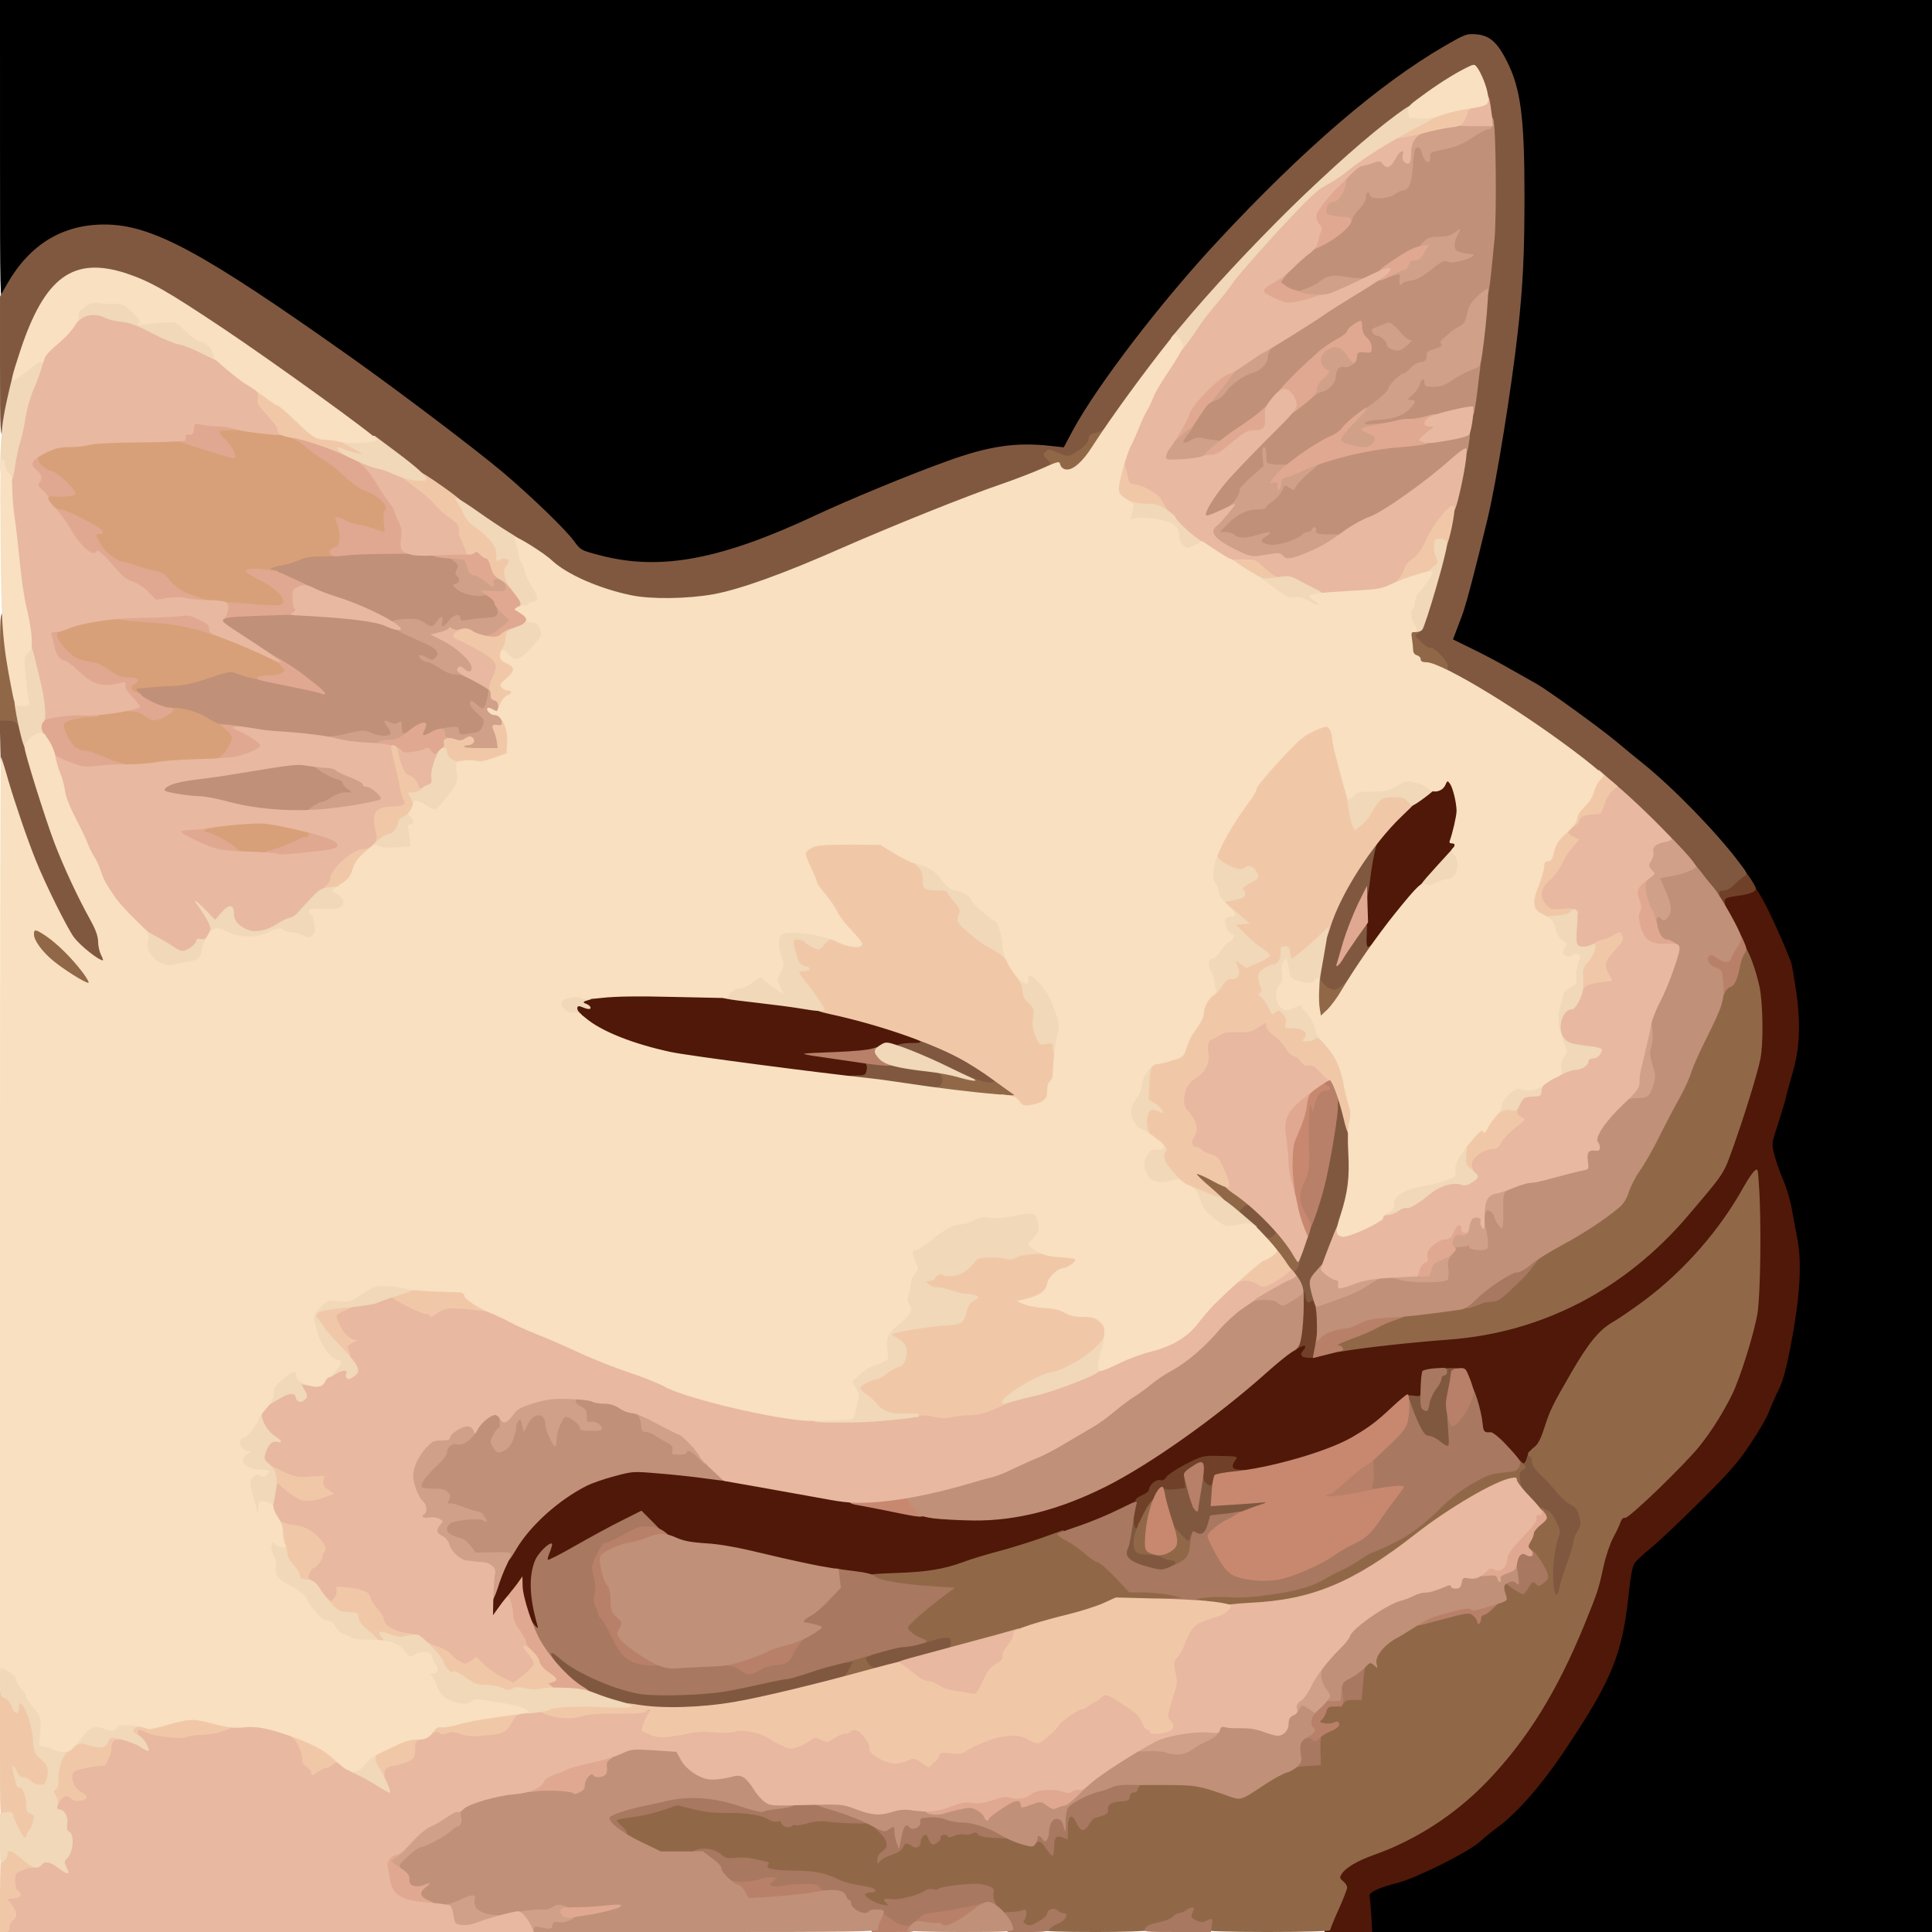<svg xmlns="http://www.w3.org/2000/svg" viewBox="0 0 10240 10240"><path d="M7235 10163c-15-153-14-156 26-175 19-10 71-27 115-38 98-24 382-166 439-220 22-20 65-55 95-77 100-74 227-218 345-393 262-390 314-519 349-856 8-79 19-132 29-148 9-14 47-49 84-79 38-30 154-140 258-243 156-155 205-210 271-309 45-66 91-146 102-178 12-31 35-83 51-115 45-89 111-463 111-624 0-26-7-80-15-120s-21-110-29-155c-8-46-29-114-45-152-36-80-61-171-61-218 0-18 15-80 34-137s37-118 41-137 20-77 36-129c23-77 29-115 30-200 1-95-20-278-37-326-62-174-175-393-265-517-119-164-354-407-524-543-33-26-96-78-140-115-88-73-356-267-420-304-22-12-85-48-140-79-55-32-146-80-202-107-122-59-122-60-69-197 58-148 172-619 215-885 107-657 131-904 131-1352 0-276-13-440-44-558-34-126-117-249-178-262-23-6-49 5-142 59-347 202-746 544-1200 1032-301 322-643 769-771 1008l-48 89-101-9c-146-13-209-9-321 20-175 44-593 207-890 346-409 192-652 256-940 248-122-4-170-10-258-33-108-28-109-28-146-79-157-211-724-662-1531-1217-524-361-800-485-1000-451-173 30-323 141-410 304-22 40-37 58-51 58-19 0-19-15-19-795V0h10240v10240H7243l-8-77z"/><path d="M7020 10215c0-14 18-64 39-112 35-77 38-90 25-104-17-19-18-78-1-99 27-35 87-70 170-99 481-169 849-572 1115-1221 70-172 75-187 101-308 11-51 34-119 50-150 17-31 35-69 40-84 6-17 18-28 29-28 24 0 305-270 388-373 116-144 180-266 247-472 66-200 77-283 76-570-1-132-4-253-8-270l-7-30-23 45c-125 240-437 559-681 696-74 42-132 113-223 271-102 176-111 196-142 291-18 57-34 88-53 103-15 11-32 35-38 52-9 26-17 33-43 35-30 3-40-4-108-77-41-45-83-81-93-81-36 0-50-12-50-42 0-41-26-137-61-228l-29-76-78 1c-43 1-84 5-90 9-7 4-12 33-12 72v64h-46c-43 0-51 4-112 63-127 120-231 181-412 240-184 61-318 89-411 85-73-3-74-3-77-31-5-40-39-54-94-38-60 18-186 89-198 112-7 12-21 19-41 19-25 0-33 6-45 35-8 19-21 35-29 35s-24 9-36 21c-32 32-215 117-324 150-55 17-145 47-200 66-55 20-154 50-220 68-66 17-151 43-190 57-121 44-194 53-410 52-237 0-352-17-676-95-154-37-245-53-325-59-94-6-122-12-175-37-35-16-83-49-107-73l-43-44-62 31c-34 17-134 72-222 122-131 75-167 91-202 91h-42l-11 53c-10 45-10 65 5 133 10 43 20 100 23 127l4 47h-32c-43 0-55-15-86-107-14-43-27-79-29-81-1-2-22 24-46 57-39 53-48 60-78 61h-34l5-72c14-205 172-459 371-596 102-70 163-99 275-129 105-28 127-28 403-4 149 13 631 95 1035 176 351 70 526 80 719 40 296-62 531-175 875-423 143-104 316-241 430-343 113-100 175-139 224-139 34 0 36 2 36 31 0 28 3 31 23 25 94-27 399-65 678-86 494-37 934-266 1267-658 197-232 186-215 240-367 64-179 120-359 138-444 18-87 18-254-1-346-22-104-117-332-171-410-8-11-14-41-14-67 0-47 0-47 38-54 42-7 97-20 128-29 19-6 28 4 68 75 38 68 120 250 150 334 4 11 15 78 26 150 25 173 19 305-20 436-15 52-31 110-35 129s-23 81-41 138c-35 105-35 105-19 165 8 33 29 91 45 129 17 38 38 106 46 152 8 45 21 115 29 155 27 135 16 314-36 587-22 110-40 178-60 217-16 32-39 84-51 115-11 32-57 112-102 178-66 99-115 154-271 309-104 103-220 213-258 243-37 30-75 65-84 79-10 16-21 69-29 148-35 337-87 466-349 856-118 175-245 319-345 393-30 22-73 57-95 77-57 54-341 196-439 220-99 25-152 50-147 70 2 8 6 54 9 103l5 87h-253v-25zM4030 5680c-433-56-551-77-706-130-127-43-196-77-254-127-35-31-40-40-40-79 0-26 5-44 11-44 7 0 17-7 23-15 21-28 171-38 486-32 280 6 452 20 700 58 175 27 477 104 597 152 54 22 58 25 61 59l3 36-93 7c-51 4-97 6-103 4-5-1-21 2-35 8s-33 14-42 17c-11 3-15 12-11 25 3 12 2 41-1 66l-7 45-107-1c-61-1-269-22-482-49zm3180-692c1-119 20-363 36-448 18-99 35-127 136-226 87-85 183-154 213-154 14 0 26-9 33-25 9-20 19-25 47-25 64 0 73 48 66 336l-1 72-128 139c-132 144-223 251-286 341-35 47-41 52-77 52h-39v-62z" fill="#501808"/><path d="M5980 8051c0-71 2-80 20-86 11-3 20-11 20-16 0-6 16-17 35-25s35-21 35-29c0-24 39-57 59-50 12 4 23-2 33-17 9-13 55-43 103-68 81-42 93-45 159-44 127 3 119 1 100 29-21 32-11 45 37 45 32 0 39 3 39 20 0 18-7 20-54 20-76 0-102 12-109 49-6 27-11 31-39 31-47-1-68-20-68-64 0-20-4-36-8-36-19 0-32 27-32 66v42l-76 7c-68 7-76 10-85 33-5 13-20 37-33 53-13 15-32 48-42 73-18 43-21 46-56 46h-38v-79zm923-862c-10-10-9-16 4-31 23-26 9-34-23-13l-26 17 6-54c3-29 8-110 12-180l7-128h33c31 0 34 3 34 30 0 23 4 30 20 30 33 0 42 43 38 187-2 73-6 135-10 138-13 14-83 16-95 4zm2189-2399c-6-11-12-38-12-60 0-38 2-40 30-40 19 0 33-7 40-21 12-21 67-59 86-59 7 0 27 23 45 51 30 48 31 52 15 64-9 7-38 16-64 20-88 12-94 15-89 41 3 19 0 24-17 24-12 0-27-9-34-20z" fill="#704028"/><path d="M3335 9065c-164-31-260-73-350-153-74-66-95-99-95-149 0-41 1-43 31-43 23 0 44 12 80 44 53 48 147 97 276 145 180 68 397 64 730-13 61-14 121-26 132-26 12 0 60-14 109-30 102-36 207-60 263-60 36 0 39 2 39 28 0 31-26 92-44 104-19 12-455 117-581 139-160 28-474 35-590 14zm1242-213c-10-11-17-35-17-59v-40l88-26c48-14 110-28 139-32 28-3 78-14 110-25s84-20 116-20h58l-3 57-3 58-70 16c-38 9-128 33-199 53-147 41-195 45-219 18zm3627-418c-8-71 0-250 15-287 16-41-22-117-58-117-9 0-42-26-73-57-55-56-57-60-64-124-6-59-4-69 14-87 14-14 23-17 31-9 7 7 13 2 21-17 5-15 10-32 10-37s11-9 25-9c20 0 25 5 25 27 0 18 14 40 48 72 27 25 65 67 86 94 21 26 52 53 69 61 24 10 35 23 45 54 17 60 15 112-8 150-11 18-20 43-20 56 0 12-11 50-25 84s-33 92-43 130c-17 66-18 67-54 70l-36 3-8-57zm-2167-104c-81-25-97-42-97-101 0-26 4-50 9-53s12-37 16-76c6-60 10-70 26-70 15 0 19 7 19 35 0 19 5 35 10 35 6 0 10-7 10-15s5-15 11-15c8 0 10 18 6 58-8 72 0 82 68 82 27 1 61 7 75 15s35 14 48 15c19 0 22 5 22 40 0 34-4 42-30 55-38 20-120 18-193-5zm194-163c-53-55-113-262-81-282 7-4 15-3 19 3 4 8 26 9 60 5l53-6-4-34c-4-29-1-33 19-33 18 0 23 6 23 24 0 14 5 28 10 31 6 4 10-7 10-24 0-24 4-31 20-31 12 0 20 7 20 18 0 9 9 23 19 29 17 11 21 9 26-7 11-35 25-11 25 42v51l63-7c34-3 101-9 150-13l87-6v35c0 33-1 34-69 56-38 13-107 28-153 34l-84 11-14 46c-14 43-18 46-51 49-27 2-38 9-42 23-9 33-67 25-106-14zm1373-497c-21-16-49-30-61-30-17 0-29-14-52-63-36-75-57-148-48-170 4-12 15-14 46-10 34 5 41 3 41-11 0-9 6-16 13-16 16-1 67-69 67-91 0-9 10-19 23-22 39-8 97-8 97 0 0 4-7 46-16 93-11 64-13 118-8 218l7 132h-35c-23 0-48-10-74-30zm-706-743c-5-10-8-27-8-38 0-18-33-84-51-103-12-13-12-86 1-86 5 0 12-12 16-27 3-16 32-103 65-195 32-92 68-209 79-260 30-140 60-328 60-375 0-42 1-43 34-43h34l22 93c28 117 38 325 20 434-21 133-126 409-169 447-19 17-21 26-15 77 7 63-3 98-18 60-6-18-11-21-22-12-16 13-25-2-28-47-1-15-4 0-7 33-4 40-8 54-13 42zm-280-402c-66-64-78-80-78-108 0-41 29-67 73-67 26 0 45 13 110 75 63 62 77 81 77 106 0 38-33 68-75 68-24 0-46-15-107-74zm-1863-756c-60-10-145-21-187-25-67-6-78-10-78-25 0-16 8-19 49-19 45 0 49-2 54-27 4-18 1-32-9-39-8-6-14-15-14-19 0-9 159 1 248 16 35 6 65 9 68 6s-28-18-70-34c-109-40-97-75 27-75 45 0 47-5 5-23l-33-14 50-1c78 0 210 56 358 153 74 49 77 53 77 89v38h-55c-50 0-168-36-201-62-8-6-14 5-18 37l-7 45-77-1c-42 0-126-9-187-20zm2241-515l-29-26 6-91c9-139 47-273 116-412 79-160 154-265 187-265 20 0 24 4 20 18-13 42-26 114-36 200-7 57-21 114-36 145l-24 52 24 3c22 3 23 6 20 73-4 69 1 80 24 57 9-9 12-5 12 20 0 40-105 205-147 233-41 27-101 24-137-7zM453 5085c-28-19-69-58-91-87-74-100-223-441-323-743-32-96-33-107-37-282l-4-183h55c32 0 59 5 64 13 5 6 20 50 32 97 103 386 217 688 361 948 28 52 40 86 40 115 1 23 7 53 15 67s14 40 15 58c0 31-2 32-37 31-26 0-55-11-90-34zm8601-347c-11-13-46-57-77-98-229-300-712-701-1152-956-150-87-185-111-185-128 0-26-58-86-83-86-9 0-32-16-52-35-43-44-47-85-11-118 18-16 37-64 70-172 43-141 62-215 135-530 31-135 94-500 110-640 5-44 16-134 25-200 8-66 22-192 31-280 8-88 20-199 25-246 6-48 10-178 10-290 0-165-4-227-21-319-22-122-42-191-65-228-14-22-16-22-47-6-97 51-359 243-542 398-227 193-569 534-813 811-130 148-339 414-461 587-72 102-87 118-116 124-27 5-35 11-37 32-2 17-18 36-53 59-42 30-56 34-97 31-44-3-48-1-48 20 0 28-64 59-257 126-191 65-577 220-848 339-317 140-543 221-686 247-140 25-383 28-493 5-170-35-342-111-421-185-22-21-98-72-170-115-138-82-293-189-570-395-93-70-222-164-285-210s-191-140-285-209c-196-143-644-445-759-510-93-53-256-111-312-111-158 0-277 139-377 440-31 93-75 277-92 383-4 28-11 37-25 37-19 0-20-10-20-369v-369l37-66c120-210 293-316 516-316 252 0 515 142 1312 707 259 184 660 488 800 606 153 130 327 298 376 363 37 51 38 51 146 79 316 81 635 21 1138-215 173-81 497-215 695-286 220-80 364-101 546-81l72 8 47-88c128-238 471-686 771-1007 454-488 853-830 1200-1032 111-64 117-66 170-62 69 6 110 42 160 141 74 145 94 299 94 712 0 311-8 481-35 720-34 307-113 794-160 992-66 273-117 468-137 518-10 28-26 67-33 87l-14 37 102 50c56 27 147 75 202 107 55 31 118 67 140 79 64 37 332 231 420 304 44 37 107 89 140 115 163 131 392 366 515 530 43 56 44 60 25 70-11 6-34 26-52 44-20 20-41 32-58 32-22 0-26 4-22 20 7 29-34 27-59-2z" fill="#805840"/><g fill="#906848"><path d="M5408 10229c-10-5-18-21-18-34 0-23-4-25-48-25-40 0-53-5-76-29-17-18-30-44-33-70-6-41-10-45-63-53-29-4-160 14-166 23-3 5-17 9-32 9s-58 12-97 25c-38 14-85 25-102 25-23 0-33 5-33 15 0 25-88 19-141-8-35-19-45-29-47-54-3-28-6-31-50-36-27-3-61-12-77-21-68-34-131-47-230-47-108 1-165-13-165-40 0-19-54-29-153-29-49 0-65-4-84-22s-32-21-75-18c-29 3-97 4-150 3-91-1-102-4-187-44-50-23-91-47-91-54 0-6-11-22-25-35-18-17-25-34-25-62 0-21 4-38 9-38 44 0 179-26 235-46 81-28 134-30 202-8 31 10 96 17 179 19s150 9 185 20c30 9 70 19 88 22 17 3 32 10 32 15 0 7 18 8 53 2 89-13 387-5 420 13 53 27 87 70 87 110 0 30 2 34 15 23 8-7 15-19 15-26 0-10 13-14 43-14 34 0 44-4 52-22 9-21 17-23 90-24 44-1 122-5 173-8 78-6 93-5 98 8 5 12 21 16 68 16 33 1 86 9 116 20 36 12 57 15 61 8 4-6 27-9 52-7 37 3 47 1 51-13 3-12 14-18 35-18 31 0 31-1 31-50v-50h45c31 0 47 5 54 17 9 17 10 17 28 0 11-9 27-17 35-17 31 0 48-12 48-35 0-31 18-43 70-47 38-2 46-7 48-25 2-15 10-23 23-23 10 0 19-6 19-14 0-32 24-35 215-27 181 8 194 10 268 40l78 32 52-33c29-18 74-48 101-65 26-18 53-33 60-33 6 0 28-9 49-20 20-11 56-20 79-20 66 0 71-8 63-79-5-43-3-66 5-76 9-11 9-15 1-15-17 0-14-67 4-73 8-4 18-21 23-39 7-29 12-33 48-36 21-2 43-10 47-18 5-9 24-14 51-14h43l7-80c8-98 12-109 42-116 13-3 24-11 24-18 1-20 74-93 115-115 22-12 55-31 72-42 53-33 247-82 336-83 68-2 79-4 93-24 9-13 27-27 39-32 20-8 24-17 27-57 3-48 3-48 41-51 20-2 37 1 37 6s11 14 24 20c20 9 25 7 35-14 8-19 18-24 50-24h39l-31-49c-18-28-40-53-49-56-23-8-24-81-3-109 8-11 15-27 15-36s11-27 25-40c15-14 25-35 25-52 0-26 2-27 23-17 12 7 29 15 37 19s26 29 39 56c22 47 23 51 7 94-8 25-18 80-22 123-10 132 14 229 32 129 3-20 22-78 40-128 19-51 34-101 34-112 0-12 9-37 21-57 20-33 20-39 8-82-11-36-21-49-46-59-17-8-48-35-69-61-21-27-59-69-86-94-34-32-48-54-48-72 0-15-4-27-10-27-20 0-9-27 19-48 22-16 36-42 56-104 31-95 40-115 142-291 91-158 149-229 223-271 30-17 107-70 170-117 209-157 398-374 522-599 20-36 45-73 56-83 19-17 19-15 25 80 13 188 8 572-8 673-17 104-91 342-135 432-50 100-107 191-173 274-85 104-377 386-394 379-8-3-18 6-24 23-5 15-23 53-40 84-16 31-39 99-50 150-26 121-31 136-101 308-146 357-303 610-516 832-168 175-378 311-599 389-90 32-152 69-173 103-11 17-9 22 9 37 11 9 21 24 21 33s-20 61-45 116-45 105-45 110c0 6-118 10-330 10-213 0-330-4-330-10 0-5-13-10-28-10-36 0-82-21-82-37 0-18-10-16-34 6-45 40-142 51-438 51-185 0-278-3-278-10s-6-7-19 0c-25 13-81 13-103-1z"/><path d="M4460 8900c0-5 6-13 13-17 8-4 21-23 30-42l17-33-25 4c-21 4-25 1-25-17 0-17 9-25 39-33 56-17 111-16 111 3 0 8-7 15-15 15s-15 6-15 13c0 16 32 47 48 47 7 0 12 8 12 18 0 13-16 22-64 35-71 19-126 22-126 7zm550-149c0-5 7-11 15-15 8-3 15-17 15-31 0-21-5-25-27-25-16 0-54 9-86 20-60 20-75 19-119-12-23-16-28-27-28-63 0-33 5-46 23-58 12-8 49-39 83-69l60-54-140-16c-171-21-206-31-206-63 0-22 2-22 153-28 159-5 253-21 353-58 32-13 113-37 179-55 66-17 171-50 234-72l114-41 48 25c27 13 71 44 99 69s58 45 67 45 51 36 93 80l76 80h68c37 0 98 5 137 11l69 12v67h-176c-173 0-177 0-244 30-38 16-117 41-177 56-59 14-148 38-198 54-298 94-485 137-485 111zm1368-233l-68-10v-66l85-7c48-4 108-5 134-1 64 8 310-28 381-56 30-12 71-31 90-43s56-31 81-42 70-37 99-57 56-36 61-36 47-18 93-40c98-45 181-106 280-205 45-44 104-89 161-122 77-44 100-52 163-58s74-10 85-31l13-24 28 29c28 29 28 29 7 42-17 11-20 20-14 54 3 22 10 46 16 53 7 9 2 12-20 12-20 0-33-7-39-20-9-20-11-19-84 16-101 48-280 162-398 255-252 197-409 279-635 334-79 19-135 25-275 29-101 3-206 0-244-6zm-178-207c0-5 7-11 15-15 23-8 18-26-7-26-13-1-34-7-48-15s-48-14-76-15c-61 0-75-13-76-67-1-57 87-233 116-233 11 0 6 64-9 120-23 85-20 128 9 142 20 9 30 7 52-10 25-17 28-25 25-66-1-25 0-46 4-46s27 21 51 48c41 44 44 46 50 25 3-13 13-23 21-23 13 0 15 13 11 71-3 65-7 74-33 95-30 24-105 34-105 15zm-230-138c0-34 19-107 26-100 9 8-8 127-17 127-5 0-9-12-9-27zm1098-1010c-13-3-18-14-18-37 0-31 2-33 71-55 39-12 98-37 132-55 86-45 143-62 282-81 185-25 248-36 277-51 15-8 43-14 62-14 29 0 46-10 92-52 90-84 107-102 136-144 21-31 52-54 145-103 115-62 231-138 304-200 25-21 41-47 53-85 10-30 36-81 59-113s70-114 104-183 82-160 107-204c24-43 52-104 61-135 10-31 46-112 80-181 58-116 70-145 93-225 5-16 19-35 32-42 25-12 43-51 54-118 9-48 30-79 49-72s63 123 83 218c18 86 21 297 5 379-15 76-83 297-143 465-54 151-43 135-240 367-333 392-773 621-1267 658-213 16-456 43-576 64-11 2-28 1-37-1zm-287-450c-22-32-49-69-60-83-23-28-30-90-8-72 17 15 61-20 44-37-8-8-3-11 20-11 27 0 37 9 77 68 42 63 45 70 36 106-4 21-14 42-21 47-10 6-10 11 0 23 12 14 10 16-17 16s-37-9-71-57zm-291-300c-152-125-180-154-180-189 0-32 2-34 36-34 40 0 155 56 237 116 35 25 47 41 47 60 0 14-4 22-10 19-5-3-20 4-32 15-23 21-23 22-4 36 19 13 18 14-15 14-24 0-47-11-79-37zm-1250-584c-229-20-290-31-290-51 0-11 7-18 19-18 28 0 36-51 10-69-10-7-19-17-19-22 0-14 83-10 105 4 34 23 149 65 178 65 31-1 34-6 10-24-16-12-15-13 13-14 20 0 52 14 88 37 49 33 56 41 56 70 0 38 5 37-170 22zm1726-441c-3-13-6-67-6-120 0-91 1-98 20-98 12 0 20 7 21 18 0 25 55 65 78 57 10-3 31-17 45-30l26-24v35c0 44-21 84-72 140-32 35-47 44-73 44-25 0-34-5-39-22zM362 5200c-85-53-150-107-184-154-22-31-28-50-28-93v-53h38c26 0 53 10 84 30 102 68 238 227 238 279 0 30-2 31-42 30-32 0-60-10-106-39zM92 3840c-9-15-23-20-52-20H0v-285c0-278 0-285 20-285 11 0 20 4 20 9 0 27 43 322 60 409 20 105 26 192 12 192-4 0-13-9-20-20zm7508-280c-19-11-49-19-66-20-23 0-33-5-37-20-3-11-12-20-20-20-15 0-27-63-27-142v-38h53l52 1-28 24-27 24 35 36c20 19 41 33 47 29 16-10 96 75 91 97-3 11 1 21 11 25 27 10 18 24-16 24-18-1-49-9-68-20zM5594 2505c-4-8-17-15-30-15-27 0-32-15-8-24 15-6 14-10-6-31-22-23-22-27-8-41s20-14 66 6c42 18 54 20 74 9 52-27 88-62 88-84 0-17 7-24 32-29 17-3 40-14 50-23 17-15 18-14 18 16 0 40-88 177-134 209-39 27-133 32-142 7z"/></g><g fill="#A87860"><path d="M4745 10233c-11-3-33-16-48-29-16-13-33-24-38-24s-9-8-9-17c0-13-3-14-12-5-7 7-35 12-63 12-41 0-56-5-73-23-12-13-22-27-22-31s-6-14-12-21c-7-8-19-21-26-30-9-10-30-15-66-15-40 0-55-4-60-16-6-14-21-16-132-9-119 7-126 6-130-12-5-18-10-19-57-10-78 14-145 3-179-30-15-15-28-35-28-44 0-19-89-89-114-89-32 0-15-28 24-38 45-11 95 1 129 32 16 15 31 17 68 13 27-3 66-2 88 3s53 12 68 15c23 5 26 9 18 19-17 21 26 29 149 31 103 1 156 13 235 51 17 8 56 19 88 24 75 12 97 19 97 31 0 5-11 9-24 9-14 0-27 4-30 9-8 13 54 50 95 57 31 5 32 4 17-9-24-19-12-28 31-21 37 6 149-24 177-47 8-6 24-9 36-6 12 4 27 3 32-2 18-14 184-32 224-25 57 10 75 22 68 47-3 12 0 33 7 47 12 24 12 25-38 38-75 20-246 51-279 52-16 0-39 10-51 23-13 12-30 28-39 35-15 12-82 15-121 5zm580-23c-8-16-15-39-15-52 0-20 5-23 43-24 23 0 52-4 65-9 19-6 22-4 22 17 0 13-5 29-11 35-8 8-5 14 10 22 17 10 29 7 66-15 25-14 45-32 45-40 0-23 36-36 54-19 8 8 22 15 30 15 34 0 16 38-24 54-23 9-43 23-46 31-5 12-28 15-115 15h-108l-16-30zm745 10c7-13 29-23 70-31 33-6 67-20 76-30 9-11 25-19 34-19s25-7 36-15c23-18 48-19 41-2-3 6-8 19-11 27-4 10 4 19 25 29 25 11 35 11 55 1 30-16 33-13 27 28l-5 32h-179c-175 0-179 0-169-20zm-1420-363c0-17 9-32 25-43 37-24 32-58-15-103l-41-39 33-6c18-3 68-11 110-17 60-10 78-16 81-31 4-16 16-18 86-18 50 0 96 6 118 15 19 8 57 15 83 15 86 0 220 58 220 95 0 19-5 20-77 16-54-2-81-8-89-18-8-12-15-13-31-5-11 6-30 8-41 5-12-3-36 0-53 7-24 10-33 10-38 1-4-6-15-9-24-5-9 3-15 10-12 14 7 12-32 43-45 35-6-4-16-18-21-32-8-21-12-23-24-13-8 7-15 20-15 30 0 29-24 42-46 25-27-20-38-18-49 8-6 14-28 28-59 38-27 9-56 25-63 35-12 16-13 16-13-9zm896-57c-29-44-42-49-62-22-12 15-13 11-14-30 0-46 1-48 28-48 25 0 29-5 38-42 8-38 13-43 39-46 24-3 34-11 48-42 15-32 30-45 80-68 34-16 78-33 97-37s47-14 62-21c29-15 208-20 208-6 0 4-9 13-20 20s-20 19-20 27-9 15-19 15c-13 0-21 8-23 23-2 18-10 23-48 25-52 4-70 16-67 45 2 20-9 26-71 43-7 2-20 17-30 34-22 40-45 38-65-5-27-57-47-46-47 25v60l-27-11c-35-13-46-1-46 51 0 22-3 43-7 45-4 3-19-13-34-35zm-2292-72c-45-35-53-50-54-95v-41l68-20c37-11 90-25 117-30 28-6 84-18 125-27 56-13 108-16 205-13 114 3 141 8 216 35l85 30 85-13c156-26 241-22 354 13 136 42 155 52 155 78 0 21-3 21-97 19-54-2-116-6-139-10-25-3-61 0-94 10-29 9-57 13-62 10s-15-1-23 6c-15 13-55-2-55-21 0-6-9-8-20-4-10 3-29-1-42-9-38-25-117-38-222-37-71 1-123-5-183-20l-82-21-74 25c-40 14-111 31-157 37-47 6-87 14-90 17-3 2 9 17 27 33 17 16 29 31 25 34-3 4 3 13 14 21 18 13 17 14-17 15-23 0-47-8-65-22zm3606-437c0-59 4-84 16-95 24-24 143-18 127 7-3 5-5 42-4 82l2 71-53 3c-29 1-61 4-70 7-16 5-18-3-18-75zm225-305c-10-87-6-96 43-121 23-12 48-27 54-33 18-18 61-16 54 3-3 9-9 51-12 95l-7 80h-43c-33 0-46 5-54 20-18 34-28 22-35-44zm-3682-6c-130-17-348-111-433-187-53-48-66-39-25 17 33 44 32 50-3 18-15-14-36-28-47-30-12-2-35-29-57-68-32-55-38-74-37-120 0-50 1-53 12-30 6 14 18 32 26 40 13 13 14 12 8-10-42-149-45-260-10-342 18-40 77-97 89-86 2 3-3 22-11 43-9 20-14 40-11 42 3 3 70-31 148-76 79-45 189-105 246-133l102-51 55 55 55 56-57 4c-44 4-73 13-118 41-32 20-72 39-88 43-42 9-79 90-65 142 6 20 8 60 5 89s-1 55 4 58c5 4 9 14 9 24s8 25 17 32c9 8 34 51 55 96 69 146 101 158 423 156 207-2 232 0 253 16 23 17 25 17 70-6 25-13 62-23 82-23 38 0 63-18 74-55 7-23 52-74 82-92 18-11 18-12-3-12-20-1-23-6-23-40s4-40 32-52c17-7 60-42 94-78 58-60 64-70 64-109s2-42 23-37c12 3 57 9 99 14 45 5 84 15 93 24 23 24 142 44 329 56l98 6-63 47c-90 67-183 149-187 163-3 14 41 49 76 59 12 4 22 11 22 16 0 9-87 30-123 30-21 0-114 24-267 71-36 10-85 23-110 29-25 5-84 23-132 40-49 16-97 30-109 30-11 0-71 12-132 26-62 14-150 32-197 40-108 18-343 26-437 14zm2855-475c-3-3-36-12-74-19l-69-14 75-2 75-2-65-14c-36-7-98-13-139-14h-75l-76-80c-42-44-84-80-93-80s-39-20-67-45-74-57-102-71-47-29-42-34c5-4 57-24 115-43 59-20 153-59 209-87 78-39 101-47 95-33-4 10-14 63-22 118s-19 110-25 122c-21 44 10 72 113 99 64 17 67 17 113-2 75-30 97-53 102-104 10-85 12-91 33-78 29 18 50 3 63-46l12-44 60-7c34-3 73-9 89-12 24-5 27-2 27 19 0 20-9 29-41 44-23 10-56 30-74 44l-32 25 24 52c14 28 41 69 61 91 33 35 45 41 109 52 61 11 81 11 130-2 86-23 216-81 272-122 27-20 73-47 104-61 64-30 95-56 133-116 15-24 43-63 61-85l32-42-64 5-64 6 1-104v-103l41-39c147-137 157-152 157-239 0-52 24-49 39 5 7 23 26 70 42 105 23 47 35 62 51 62 12 0 35 10 52 23 61 46 59 48 51-57-7-92-7-96 13-96 11 0 22 6 24 12 5 15 68-112 68-136 0-9 6-16 14-16 15 0 57 131 64 203 4 46 9 51 43 48 9-1 43 25 75 59 81 86 89 97 76 125-9 20-21 24-84 30s-86 14-163 58c-57 33-116 78-161 122-99 99-182 160-280 205-46 22-88 40-93 40s-32 16-61 36-74 46-99 57-62 30-81 42c-67 41-146 65-285 86-96 14-167 19-225 15-47-3-107-2-135 3l-50 7 60 9 60 9-50 7c-62 9-140 11-147 4zm1772-77c-19-12-38-27-42-32-4-6-9-5-12 4-13 41-15 41-13 0 2-38 5-45 25-48s22-9 22-60c0-31 4-63 9-70 12-20 74-32 88-16 7 6 16 14 20 15 14 7 70 94 76 121 6 21 2 31-20 47-24 19-28 20-43 6-16-15-19-13-38 20-12 19-25 35-29 35s-24-10-43-22z"/><path d="M7410 8207c0-9 181-147 225-172 46-26 48-26 30-5-49 56-255 199-255 177zm131-736c-11-7-14-31-12-103 1-51 6-97 11-102 6-5 37-12 70-14 56-4 60-3 60 17 0 12-6 21-15 21-8 0-15 8-15 19 0 10-13 34-29 54-15 20-31 55-35 77-6 42-11 46-35 31zm147-181c2-16 6-30 8-30s4 14 4 30c0 17-4 30-8 30-5 0-7-13-4-30zm72-376c0-15 16-39 42-65 59-57 187-139 218-139 16 0 37-12 55-30 21-22 38-30 62-30h34l-33 46c-36 50-55 71-142 152-46 42-63 52-92 52-19 0-45 5-57 12-12 6-36 14-54 19-30 6-33 5-33-17z"/></g><path d="M4620 10209c0-39 30-91 50-86 8 2 14 9 13 15-2 7 1 12 6 12s22 11 38 24c15 13 42 27 60 30 33 8 42 3 88-41 12-13 35-23 51-23 36-1 217-34 262-48 30-10 32-9 32 12 0 36-114 119-181 131-32 6-137-7-175-22-8-3-14 1-14 11 0 14-16 16-115 16h-115v-31zm-701-153c-11-19-31-37-44-40-20-5-25-13-25-37 0-28 2-30 16-18 20 16 115 16 157 0 16-6 44-11 64-11h35l-23 19c-22 18-22 20-6 26 9 4 34 4 55 0 20-4 70-9 111-9 61-2 75 1 85 16 6 10 17 18 24 18s12 8 10 17c-2 12-17 20-43 24-67 12-269 29-334 29-60 0-62-1-82-34zm3035-837c-3-6-17-8-30-5-21 6-24 3-24-19 0-14 5-25 10-25 6 0 10-22 10-50 0-45 4-53 45-95 37-36 52-45 80-45 31 0 35-3 35-25 0-38 28-31 35 9 4 18 5 44 3 57-3 21-9 24-42 24-35 0-40 3-47 30-5 16-16 35-24 41-13 10-10 12 16 18 17 3 39 1 49-4 13-7 21-7 25 0 10 16-4 30-49 49-23 10-47 26-55 35-16 19-27 20-37 5zm-3029-365c-16-13-40-24-52-24-16 0-23-6-23-18 0-14 20-25 88-47 48-16 94-34 102-41 28-23 230-67 230-50 0 3-12 18-26 33-15 15-33 42-40 59-18 43-37 56-88 59-25 1-60 11-78 22-56 33-80 34-113 7zm-545-36c-62-17-97-53-138-141-21-45-46-88-55-96-9-7-17-19-17-26s-6-25-14-39c-10-20-11-38-5-67 6-27 6-54-2-82-7-23-12-50-11-60 2-32 51-127 65-127 8 0 41-14 73-31 33-18 72-39 88-47 41-21 108-16 150 11 39 25 47 47 15 47-11 0-41 9-67 19-26 11-67 22-92 26-44 6-144 47-154 63-9 14 15 86 35 108 14 15 19 35 19 80 0 55 3 63 31 89 29 25 31 31 26 76-6 46-4 50 29 77 20 16 62 45 94 63 76 44 81 69 13 68-27 0-64-5-83-11zm4120-223c0-17 9-29 28-39 46-24 222-67 271-66 25 0 70-3 99-6 28-3 52-4 52-1 0 12-71 77-84 77-9 0-16 8-16 19s-4 23-10 26c-5 3-10 0-10-8s-9-22-20-32c-21-19-26-19-165 18-155 42-145 41-145 12zm-1179-611c-6-15-18-52-26-83s-16-65-19-76c-5-15 4-27 34-47 76-53 83-39 58 112-10 58-18 108-18 113 0 17-18 5-29-19zm679-54c0-30 4-40 16-40 9 0 46-28 82-63 75-70 118-97 155-97 19 0 25 6 26 23 4 65 3 94-4 115-6 17-4 22 9 22 9 0 16 8 16 19 0 19-29 27-187 50-113 17-113 17-113-29zm672-425c-10-42-11-69-3-108 6-29 14-72 19-97 7-43 9-45 43-48 35-3 37-1 57 49 12 28 22 62 22 75 0 57-79 184-114 184-6 0-17-25-24-55zm-708-339c4-17 10-52 13-78 6-52 17-59 108-73 22-4 63-18 92-31 42-21 71-27 167-31 98-5 116-4 116 9 0 9-22 21-57 32-32 10-78 29-103 44-24 14-85 40-135 58-49 18-82 33-73 34 17 0 34 18 25 26-2 3-39 13-82 23l-77 19 6-32zm-72-699c-43-82-45-162-6-239 23-46 26-59 20-115-10-96 4-303 20-303 8 0 20-13 29-30 9-16 20-30 25-30 6 0 10-11 10-25 0-27 28-40 71-33 36 5 74 101 64 165l-8 48-12-40-13-40-1 45c-1 52-32 243-61 375-22 105-81 277-95 282-5 1-25-25-43-60zm-2392-843c-85-12-175-26-198-29-24-4-42-8-40-10s76-6 165-9c99-4 177-11 202-20 31-10 41-11 41-2 0 16 42 56 58 56 7 0 12 9 12 20 0 26-32 25-240-6zm4606-366c-3-13-6-37-6-55 0-27-5-34-35-44-39-14-49-35-43-90 3-33 4-34 48-33 25 0 52 3 61 7 11 6 20-2 35-29 10-21 23-46 29-56 15-28 24-22 46 28 18 40 19 48 6 67-8 12-18 38-22 57-17 84-29 112-53 121-13 5-26 18-29 29-7 27-29 25-37-2z" fill="#B88068"/><path d="M6580 8365c-43-10-62-22-87-52-30-35-93-152-93-173 0-16 54-61 105-87 28-14 52-28 55-32 3-3 41-18 85-34 78-26 79-27 30-22-27 3-97 8-154 11l-104 7 5-77c3-42 10-82 16-88s51-14 100-19c192-18 498-106 627-181 94-55 127-80 213-160 39-37 77-68 82-68 13 0 13 104 0 151-6 23-30 55-61 85-28 27-70 67-94 90-23 23-57 49-76 60-19 10-64 47-101 81-36 35-73 63-82 63s-16 4-16 8c0 10 108-4 220-28 104-23 190-32 190-20 0 5-15 28-34 52s-56 74-82 112c-59 87-83 109-151 141-31 14-77 41-104 61-53 38-182 98-264 120-61 17-152 17-225-1zm-463-126c-50-14-53-21-46-111 9-117 57-248 90-248 4 0 10 19 14 43 4 23 20 81 36 130 37 112 37 140 2 165-36 25-62 30-96 21zm-1287-206c-14-2-77-15-140-28-63-12-132-26-153-29-23-4-37-12-37-21 0-8 1-15 3-16 1-1 52-5 112-9 61-5 136-11 168-15 40-6 57-4 57 4 0 6 14 25 30 43 17 17 30 42 30 54 0 25-10 27-70 17zm2060-1478c-6-14-15-37-21-52-41-104-64-421-35-486 43-100 58-145 63-192s10-56 46-84c59-45 138-39 137 12-1 21-2 20-16-5-9-17-20-25-29-22-19 8-19 20 0 28 24 9 17 26-10 26-26 0-45 27-60 85l-8 30-7-30c-6-22-9-9-11 50-2 44-3 100-2 125 6 138 2 172-22 221-33 65-32 107 6 175 30 52 31 57 19 99-14 50-35 58-50 20z" fill="#C88870"/><path d="M2800 10210c0-29 1-30 50-30 28 0 50-4 50-9 0-16-44-20-110-10-200 31-285 20-304-38l-11-33-30 21c-26 17-40 19-100 13-91-8-139-30-143-65-2-20-10-28-33-33-24-4-29-10-29-34 0-20-9-35-30-50-48-36-42-74 23-133 28-27 59-49 68-49 23 0 129-57 160-86 14-13 30-24 37-24s12-15 12-38c0-26 7-45 19-56 31-28 168-66 274-76 54-5 113-15 131-21 24-9 55-9 121-1 48 5 94 8 102 5 7-3 13-17 13-33 0-39 31-63 74-58 34 4 35 3 38-32 3-32 8-37 70-69l67-34 148 9 148 9 23 42c14 25 42 54 72 73 42 27 56 31 88 26 155-26 182-19 226 57 38 64 74 87 141 87 40 0 55 4 55 14 0 14-25 25-75 31-77 9-92 12-103 19-6 3-60-10-119-30-135-46-263-56-382-30-42 10-98 22-126 28-96 19-185 50-185 63 0 27 69 79 169 128l104 50h111l111-1 52 39c31 23 50 45 47 52-6 16 69 87 90 87 8 0 23 16 35 35l20 35 68-4c130-8 228-18 305-32 86-15 133-6 143 27 4 10 11 19 16 19s9 6 9 13c0 36 78 74 95 47 7-12 72-13 79-2 3 5-4 26-15 47-11 20-18 44-15 51 5 12-136 14-924 14h-930v-30zm184-70c-10-4-23-5-28-2-13 7 16 21 32 14 13-4 12-7-4-12zm1826 92c0-5 10-19 21-31 19-20 28-22 63-16 22 4 53 7 68 6s29 3 32 8c13 21 78-10 169-81 29-23 60-38 75-38 45 1 132 96 132 145 0 13-34 15-280 15-154 0-280-4-280-8zm-58-464c-6-19-12-47-12-62 0-28 0-28-27-11-26 17-27 17-107-25-45-23-126-55-180-71-106-30-127-42-109-60 7-7 45-10 104-7 73 3 109 10 161 31 64 27 68 27 110 12 54-19 169-19 230-1 25 8 48 12 51 10 10-10 123-33 165-34 24 0 57 7 74 16 30 15 31 15 84-21 48-33 58-36 96-31 24 3 70 6 104 6 40-1 65 4 72 12 14 17 82 11 82-6 0-22 138-138 247-208l104-68h93c51 0 107 5 125 11 28 10 35 8 64-14 17-13 57-36 88-50 42-19 58-32 63-52l7-26 112 6c62 3 135 13 164 22 61 20 83 9 83-41 0-24 7-35 30-48 17-9 30-24 30-33 0-21 73-20 105 1 30 20 31 28 5 54-21 21-27 65-10 75 19 12 10 31-25 49-41 22-49 42-40 96 6 34 3 43-20 64-15 14-40 28-55 31-16 4-69 32-117 64-135 89-122 85-205 56-141-50-162-54-326-54-86 0-178 0-204-1-26 0-60 6-75 13-16 8-44 18-63 22-56 12-154 62-169 87-8 13-14 47-13 83 0 47-1 53-7 29-11-43-19-54-42-54-21 0-39 34-39 73 0 12-5 29-10 37-9 13-12 13-24-2-16-21-26-23-26-5 0 7-6 21-13 31-12 17-16 17-72 1-33-9-81-30-106-46-62-39-152-69-209-69-26 0-64-7-85-15-22-10-58-15-88-13-46 3-52 5-49 24 4 28-41 50-59 28s-30-5-43 61l-11 57-13-34zm2245-788c-22-31-27-49-27-95 0-52 3-61 46-113 25-31 58-67 74-79 15-13 31-34 34-48 11-42 197-173 272-191 16-4 45-15 64-24s56-20 83-23c26-4 61-13 77-22 16-8 45-15 65-15 28 0 35-4 35-19 0-17 11-20 103-26 56-3 126-14 154-23 29-8 55-13 58-10s8 30 12 59c6 50 5 53-11 40-13-11-22-12-42-2-27 12-27 19-9 76 6 19-2 23-72 44-43 13-84 25-92 27-7 2-19 0-26-6-9-8-41-3-111 16-100 26-115 33-194 84-25 16-65 41-90 54-65 36-113 97-104 133 7 28 7 28-13 10s-22-17-51 14c-16 17-49 41-73 53-41 21-44 25-49 72l-5 49-40 1c-36 2-43-2-68-36zm-3489-146c-56-17-194-108-222-147-19-26-19-28-3-56 17-29 17-30-14-59-29-27-32-36-33-90-1-41-6-66-18-79-23-25-48-135-36-156 12-23 104-65 158-72 25-4 66-15 91-26 64-26 96-25 154 1 37 17 78 25 160 30 77 5 168 22 305 55 107 26 240 55 295 65l100 17 6 49 6 49-61 65c-33 36-78 74-98 84-38 20-49 36-25 36 6 0 30 5 52 11 37 11 38 12 20 26-53 39-112 67-183 85-42 11-83 25-91 31-7 6-57 26-110 44-85 29-112 34-231 38-74 3-144 7-155 9s-41-2-67-10zm-828-564c0-6-38-10-94-10h-94l-26-34c-14-19-36-38-48-41-74-21-78-25-78-75 0-60 18-80 73-81l42-1-35-13c-19-7-45-14-57-14-18-1-22-8-25-38l-3-38-65-5c-71-6-77-12-66-75 5-23 26-52 71-96 42-41 65-71 65-86 0-25 26-43 65-43s62-16 89-63c38-64 77-89 134-85l47 3 3 59c2 46-1 62-12 68-18 10-22 52-4 46 14-5 36-63 38-98 2-50 27-64 143-77 57-6 77 7 77 51l1 31 20-37c16-32 25-38 52-38 32 0 32-1 32-47v-48l47-3c26-2 62 4 83 12 21 9 57 16 80 16 29 0 54 8 79 25 20 14 49 25 63 25 32 0 52 25 53 68 0 27 4 32 24 32 13 0 34 8 47 18s41 26 62 37c27 14 37 26 38 45 0 14 3 19 6 13 2-8 22-13 45-13 30 0 48 7 71 29 117 105 137 126 137 142 0 23 6 22-122 5-57-8-166-20-243-26-138-12-142-12-237 14-54 14-121 37-150 52-148 75-299 211-373 337-36 62-55 82-55 57zm2270-222c-47-6-78-15-83-24-4-8-19-25-33-39-13-13-24-29-24-36 0-6-7-9-15-5-10 3-15-1-15-14 0-22 11-26 109-40 40-6 106-21 145-34 104-34 181-56 196-56 7 0 65-24 129-54 64-29 127-57 140-61s65-32 115-63c50-30 116-69 147-87 32-18 86-57 120-87 35-29 82-64 104-77 22-14 63-43 90-66 28-23 77-56 110-73 74-40 172-124 252-218 34-39 90-89 126-113l66-43 98 3c72 2 104-1 121-11 12-8 22-18 22-22 0-5 9-8 20-8 19 0 20 7 20 97 0 53-5 125-11 160-10 60-14 66-53 90-22 14-81 62-129 105-267 239-620 489-857 608-247 123-472 181-700 179-74-1-169-6-210-11zm2030-1021c0-47-4-97-10-111-9-23-6-26 43-42 89-29 170-65 217-97 56-39 129-46 221-23 46 11 82 13 129 8l64-7-3-50c-2-39 3-57 18-77 12-14 21-31 21-36 0-16 131-27 140-12 4 7 15 10 24 7 13-5 14-11 7-24-16-30-23-126-12-155 9-23 17-28 44-28 18 0 38 5 44 11 7 7 9-5 5-40-4-48-3-51 28-69 31-19 61-29 165-51 74-16 133-31 197-49l57-17 3-45c2-36 8-47 26-55 12-5 22-19 22-30 1-41 42-109 107-176 64-66 68-69 113-69 52 0 66-10 80-59 6-22 4-45-7-77-11-31-13-60-9-92 4-26 8-81 9-122 2-68 7-84 50-169 26-51 57-124 68-163 21-67 21-69 3-83-11-8-26-15-35-15-32 0-51-37-57-110l-5-70h37c44 0 45-8 11-84-14-31-25-72-25-90 0-33 2-34 43-39 48-5 139-36 148-50 4-5 26 17 50 48 24 32 56 72 72 90 36 43 137 222 144 255 3 18-3 38-21 64-14 21-28 46-31 57-8 25-39 24-75-3-22-16-33-19-41-11-18 18-1 48 35 61 32 12 34 15 39 75 9 92 0 124-92 307-32 63-66 140-76 171-9 31-37 92-61 135-25 44-73 135-107 204s-81 151-104 183-49 83-59 113c-12 38-28 64-53 85-74 62-189 138-305 200-65 35-138 81-162 102-26 23-56 40-72 41-35 2-153 80-220 145-43 42-59 51-99 55-26 4-97 13-158 21-60 8-155 17-210 19-80 5-109 11-148 31-27 14-55 25-62 25-46 0-121 25-142 48l-23 25v-86zM1420 4318c-82-6-163-19-236-38-61-17-133-30-160-30-27-1-78-6-114-13-63-12-65-13-68-45-2-18 2-39 8-47 14-17 87-36 175-45 39-4 129-17 200-29 310-51 333-54 401-46 53 5 78 14 117 41 27 19 60 34 73 34 17 0 27 8 33 24 5 13 17 26 25 29 10 4 16 19 16 42 0 33-2 35-33 35-18 0-48 11-69 25-20 14-43 25-51 25s-31 11-51 25c-41 28-53 28-266 13zm280-387c-14-4-81-11-150-15s-161-14-205-21c-44-8-111-17-150-21-54-5-82-13-125-39-44-27-75-36-144-45-144-20-236-72-236-135 0-30 3-33 36-40 20-3 91-10 157-15 99-6 138-14 205-39 91-34 165-40 210-18 26 13 102 33 220 56 29 6 56 11 60 11 12-1-41-40-83-62-22-11-96-57-165-103-69-45-138-89-153-99-25-15-28-22-25-59l3-42 139-9c138-9 553 4 606 18 64 18-37-27-111-49-75-23-168-62-303-126-33-16-65-29-73-29s-13-13-13-34c0-37 3-39 72-50 20-4 58-16 84-28 38-16 75-22 183-25 369-14 646-2 694 29 20 14 25 27 31 89 3 39 9 75 12 80s32 9 65 9 69 5 80 10c39 22 66 144 37 168-7 5-68 13-135 17-90 5-123 11-127 21-9 23-145 19-176-6-14-11-38-19-55-19h-30l35 19c19 11 60 29 90 40 74 29 90 45 90 92 0 49 29 77 80 78 20 0 66 16 110 39l75 38-1 54c-1 69-12 154-26 201-11 39-18 42-131 55-43 4-49 3-54-16-7-27-48-28-88-1-37 24-105 27-105 5 0-12-4-13-19-5-11 5-64 13-118 16-80 6-105 4-130-9-17-9-33-14-36-10-9 8-128 32-157 32-14 0-36-4-50-8zm4973-1021c-13-5-23-14-23-20s-26-10-61-10c-40 0-65-5-75-15-9-8-29-15-45-15-26 0-29-3-29-32 0-17 8-40 17-50 16-18 16-19-11-9-15 6-41 11-57 11-27 0-29-2-29-40 0-83 63-167 318-422 102-104 190-188 194-188s25-15 46-34 50-38 65-41c32-8 67-49 67-77 0-38 19-58 54-58 37 0 52-13 58-50 2-19 10-26 31-28 26-3 27-5 14-20-8-9-17-26-20-37-5-19-5-19-12 2-4 12-25 32-48 43-86 45-208 158-397 366-39 43-166 136-237 173-26 13-92 14-112 2-10-6-25-4-42 5-16 8-44 14-64 14-34 0-35-1-35-38 0-26 7-45 20-57 11-10 20-22 20-27s21-40 46-78c34-52 55-74 85-87 22-9 49-32 60-49 21-34 97-87 139-98 43-10 72-41 79-82 7-42-7-32 395-286l99-62-49-13c-55-14-71-11-110 20s-90 47-149 47c-110 0-149-67-83-146 44-53 136-129 184-151 21-9 53-29 71-43 17-14 43-33 56-42 14-10 28-31 32-48 4-16 22-45 41-64 21-21 34-44 34-60 0-24 4-26 40-26 29 0 40 4 40 15 0 22 42 19 73-5 14-11 32-20 40-20 34 0 50-38 56-133l6-92 48-3c28-2 47 1 47 7 0 31 140-8 213-59 32-22 69-43 83-46 15-4 24-13 24-25 0-26 26-24 35 3 14 41 18 516 6 638-32 323-28 302-67 337-27 24-39 45-48 85-9 43-17 56-41 68-45 22-85 64-85 89 0 12-6 21-15 21-27 0-65 23-65 40 0 22-20 40-46 40-12 0-27 7-34 15-11 13-7 15 24 15 29 0 36 4 36 20 0 30 28 25 86-14 63-43 118-66 155-66 26 0 27 3 24 33-3 17-9 73-15 122-6 50-14 100-17 113-5 21-28 31-35 13-1-4-48 2-103 16-55 13-131 28-170 33-38 6-95 14-125 19s-83 10-117 10c-50 1-63-2-63-14 0-25-17-17-47 21-15 20-46 44-68 54-47 20-140 78-205 128-41 31-50 34-95 29-50-5-51-5-117 56-39 37-69 73-72 90-6 26-5 27 39 27 25 0 45-4 45-10 0-5 15-20 34-32 19-13 42-37 50-55 12-26 22-33 44-33 20 0 47-17 94-59 54-48 77-61 129-74 160-41 262-60 359-67 58-4 169-20 248-34 78-14 146-26 150-26 5 0 4 29-2 65-9 62-12 67-71 123-109 101-349 271-423 300-37 14-93 43-124 65l-58 40-80-7c-75-7-84-5-138 20-62 30-176 43-219 24zm731-744c20-12 26-25 26-51 0-25 7-39 29-57 16-13 32-33 36-46 6-22 5-22-17-10-34 19-88 70-88 83 0 12-49 61-90 89-25 18-25 18 27 14 28-3 63-12 77-22zm6-354c0-5-15-21-32-38-18-16-26-20-17-9s19 28 22 38c6 17 27 24 27 9zm146-413c44-35 71-49 93-49 28 0 31-3 31-30 0-29-2-30-43-30-34 0-48 6-65 25-12 14-30 25-39 25-10 0-45 18-78 40-53 36-57 40-32 40 21 0 27 5 27 21 0 30 31 17 106-42z" fill="#C09078"/><path d="M1243 4541c-12-5-25-16-30-23-10-17-127-78-148-78-13 0-16-8-13-37 3-36 5-37 57-49 29-6 113-15 185-18 130-7 167-3 354 39 20 5 23 11 20 46-3 37-7 42-38 54-19 7-64 25-100 39-51 21-87 28-165 32-55 2-110 0-122-5zm-618-465c-33-7-86-25-117-39-31-15-69-27-83-27-15 0-39-9-55-20-34-24-72-110-68-153 4-42 35-56 146-68 48-5 107-13 132-18 82-18 178-13 211 9 26 19 30 20 58 5 56-28 174-9 255 43 35 23 62 32 91 32 23 0 46 5 53 12 29 29 1 151-44 189-12 10-54 14-158 15-77 1-161 7-186 12-80 18-173 21-235 8zm47-388c-7-7-12-25-12-40 0-24-4-28-28-28-17 0-51-16-83-38-37-27-69-41-102-45-66-9-100-29-142-83-27-36-35-56-35-88v-41l62-22c97-34 239-56 311-49 34 4 116 10 182 15 171 11 405 74 516 139 196 114 198 115 199 149 0 22-6 36-19 43-42 22-177 6-268-31-30-12-42-10-145 25-89 30-131 39-198 42-47 2-101 5-120 8-19 2-44 5-54 5-18 1-18 3 4 26l23 25h-39c-22 0-45-5-52-12zm663-453c-11-2-76-9-145-15-201-18-258-41-342-139-9-11-34-22-55-26-21-3-49-9-63-14s-38-14-55-20c-16-6-42-13-56-15-66-13-138-97-139-163 0-30-5-34-86-73-48-22-94-40-103-40-9-1-29-11-44-24-24-19-28-29-25-62l3-39 60-5 59-5-39-31c-22-17-51-35-65-39-47-14-70-45-70-92 0-43 1-44 53-68 38-18 69-25 118-25 36 0 88-6 115-14 36-11 110-15 284-15 242 0 270 4 420 57 9 3 6-4-7-20-16-16-23-37-23-62v-38l103 5c286 17 358 32 425 92 26 23 65 51 87 63 22 11 72 50 110 86 43 40 84 70 106 76 36 10 83 41 106 70 13 16 17 82 6 93-4 4-5 32-4 62l2 55h-35c-20 0-53-7-73-15-21-8-59-19-85-24l-48-8v59c0 51-3 61-20 65-11 3-20 9-20 14s-36 8-79 8c-60 0-91 5-127 20-26 12-66 24-88 27-50 8-82 23-49 24 36 0 36 19 1 29-18 5-25 10-16 10 10 1 36 17 58 38 39 34 41 39 38 87l-3 51-85 1c-47 1-94 0-105-1z" fill="#D8A078"/><path d="M2414 10233c-29-4-32-8-43-60-14-72-14-84 2-81 6 1 38-10 70-25 57-28 83-28 73-1-3 8-1 25 4 38 9 26 59 46 113 46 20 0 27 5 27 20 0 11-6 20-13 20-8 0-41 11-75 25-59 24-87 27-158 18zm366-6c0-8-9-22-20-32s-20-28-20-41c0-20 6-23 63-29 35-4 72-6 83-4 10 2 30-4 44-14 22-14 32-15 63-5 20 6 37 17 37 25 0 7 7 13 15 13 25 0 17 16-18 35-20 11-46 16-65 13-26-4-32-1-34 16-3 22-10 23-65 11-27-6-33-4-33 9 0 10-9 16-25 16-14 0-25-6-25-13zm-722-318c-12-6-18-22-18-44 0-27 6-38 28-49 15-8 54-45 86-81 37-42 75-74 102-85 23-10 61-32 85-49 29-22 53-31 81-31 37 0 49 12 27 26-6 3-8 17-5 29 7 28-2 55-17 55-6 0-22 11-36 24-31 29-137 86-160 86-9 0-39 22-68 48-49 45-51 49-36 65 16 16 15 17-17 17-19 0-43-5-52-11zm4122-620c-14-6-58-9-98-7-67 3-72 2-72-17 0-37 105-84 231-104 68-12 212-15 221-5 17 16-10 48-61 71-31 14-70 36-87 49-33 26-89 31-134 13zm660-243c0-38 4-48 26-63 15-9 40-46 58-82 28-61 34-66 65-69 28-3 33-1 24 10-18 22-12 71 13 105 13 17 24 37 24 44 0 6-18 29-40 51l-41 39-28-21c-37-25-44-25-56 2-6 13-18 24-27 26-15 3-18-4-18-42zm-4255-619c-4-34-5-71-3-82 4-23-20-32-105-40-67-8-112-39-125-88-5-23-18-36-41-47-30-13-32-18-29-52l4-38h-78l3-44c2-24-2-50-8-58-44-53-57-191-25-260 9-20 34-55 55-78 32-33 44-40 76-40 25 0 41-5 45-15 11-29 69-55 124-55 64 0 73 14 42 65-24 39-73 70-97 61-23-9-53 12-53 38 0 15-19 42-57 77-57 54-86 96-77 111 3 4 31 8 63 8 44 0 62 4 75 19 14 16 15 23 6 41-10 18-9 21 1 18 8-3 41 6 73 19 33 13 68 23 77 23 10 0 25 10 33 22 20 28 21 44 1 28-19-16-161-3-181 17-33 33-14 56 64 78 12 3 34 21 48 40l25 34 89-2c48-1 92 1 96 5 4 5-5 32-19 60-15 29-37 86-49 126-13 39-28 72-35 72s-14-25-18-63zm1115-701c-34-35-60-46-60-26 0 6-18 10-41 10-38 0-41-2-35-23 4-19-1-26-32-42-20-11-48-27-61-37s-34-18-47-18c-18 0-24-6-25-22-3-49-16-78-35-78-8 0-14-7-14-15 0-30 59-15 162 40 57 30 114 61 127 68 13 6 42 33 63 58 33 39 39 53 36 83l-3 37-35-35zm-1084-51c-9-13-16-28-16-33 0-18 32-72 42-72 6 0 8-15 6-35-3-24 0-35 9-35 7 0 23-15 35-33 18-28 35-38 112-61 81-26 98-28 180-22 97 8 111 12 83 27-25 14-21 26 13 44 25 13 30 22 30 51 0 28 3 35 15 30 21-8 65 14 65 33 0 13-11 16-58 15-49 0-57-3-60-20s-51-54-73-54c-16 0-49 79-49 120 0 23-4 39-9 36-16-10-51-91-51-118 0-64-65-61-94 4-10 24-19 39-21 33-2-5-6-23-10-39-6-27-7-27-20-10-7 10-11 22-9 26 3 4-3 31-13 59-12 35-27 55-45 65-37 19-43 18-62-11zm4340-803c-22-81-21-91 24-140l38-43 33 31c19 16 41 30 51 30 9 0 21 7 25 15 7 12 14 12 48 0 56-20 145-20 145 0 0 8-5 15-11 15s-29 13-52 29c-47 32-90 52-187 86-36 13-72 26-81 29-13 6-19-5-33-52zm-184 33c-15-18-103-20-133-5-17 9-19 7-19-17 0-31 2-32 147-109l82-44 25 33c28 36 40 77 29 93-12 16-91 64-105 64-7-1-19-7-26-15zm653-120c-27-8-53-14-57-15-5 0-8-7-8-15 0-11 11-15 43-15 23 0 66-3 95-7 49-5 54-8 59-36 6-32 49-56 100-58 15 0 22-3 16-6-16-6-17-47-1-89 10-28 17-33 47-36 32-3 36-7 39-33 5-40 19-55 53-55 27 0 29-3 29-39 0-60 24-81 98-88 63-6 75 0 45 22-14 11-17 28-15 104 1 50-2 91-7 91-11 0-41-45-41-62 0-7-9-19-20-26-18-11-21-10-29 9-4 13-4 41 1 63 16 69 19 110 10 124-11 17-106 6-95-11 4-7 0-8-11-4-10 4-29 7-43 7-15 0-23 3-20 6 4 4-5 20-18 36-21 25-24 36-18 73 3 26 1 50-5 58-15 18-183 19-247 2zm1185-972c0-22 7-35 25-47 20-13 25-25 25-58 0-22 4-57 9-77 6-20 20-78 32-128 22-92 41-116 53-70 9 34 7 91-4 123-7 22-5 43 9 88 16 52 17 64 5 104-19 63-30 72-83 72-26 0-52 5-59 12-9 9-12 5-12-19zm143-930c-12-12-29-36-39-54-20-40-32-183-15-193 6-4 11-27 11-51s5-47 10-50c6-3 10-21 10-39 0-40 16-55 64-63 20-3 36-10 36-14 0-10 7-3 98 94 34 37 62 73 62 80 0 15-87 47-147 54-24 3-43 7-43 9s11 28 25 59c36 83 40 116 16 145-16 20-22 23-32 13-19-19-27-16-31 10l-3 22-22-22zm-7143-564c0-16 76-69 98-69 7 0 30-11 50-25 22-15 51-25 72-25h35l-25-20c-14-10-25-25-25-32 0-6-15-15-32-19-33-7-132-68-133-81 0-15 142-9 159 6 9 7 45 24 79 37 35 12 66 28 69 36 3 7 13 13 22 13 31 0 71 52 71 93 0 20-1 37-2 37-2 1-39 8-83 16-80 16-163 28-287 40-55 5-68 4-68-7zm820-338c0-17-48-41-82-41-10 0-18-13-23-36-3-20-5-37-3-39 2-1 26-6 55-10 49-6 52-5 55 17 3 24 6 25 79 12 28-5 38-12 47-37 11-30 10-33-29-67-27-23-40-42-38-54 4-17 7-17 36 8 30 25 33 26 42 9 5-10 12-35 16-55 6-29 3-38-12-47s-11-11 22-9c31 2 41 8 44 23 2 11 9 24 17 28 8 5 14 24 14 47 0 21 5 42 10 45 6 3 10 28 10 56 0 37-4 49-15 49-12 0-14 11-9 59l7 59-122 1c-108 0-121-2-121-18zm-575-16c-5-1-36-8-67-15-44-9-58-16-58-29s8-18 28-19c15 0 47-6 72-12 82-21 106-22 138-6 39 20 102 21 102 2 0-7-9-25-21-40-21-27-12-34 22-16 13 8 25 7 39 0 18-10 20-8 20 25 0 32 3 36 20 30 31-10 28 42-2 54-55 21-253 39-293 26zm602-381c-4-4-23-8-44-9-23-1-56-14-84-34-26-17-53-31-61-31-21 0-54-27-45-36 4-4 21 0 38 10 29 17 32 17 47 2 13-13 14-20 6-34-12-19-23-25-149-81-131-58-126-91 14-91 30 0 55 7 71 20 33 26 44 25 64-5 9-14 21-25 26-25 6 0 8 11 4 25-8 34 7 32 34-5 24-32 62-41 62-14 0 13 7 15 33 10 17-4 57-8 88-10 68-3 82-11 75-42-5-20-3-24 15-24 11 0 34 9 50 21 54 39 36 95-51 152-31 22-129 23-156 2-10-8-39-14-64-14h-45l36 19c19 10 52 37 72 59 32 36 37 48 37 91 0 50 0 50-33 50-19 0-37-3-40-6zm135-425c-13-5-28-6-33-3-21 12-111-8-137-32-27-24-27-24-5-30 21-6 22-31 0-45-5-4-4-16 3-30 11-20 10-25-14-44-43-34-34-46 31-43l57 3 12 40c8 31 16 41 35 43 13 2 28 8 34 13 5 5 32 9 60 9s56 5 63 12 12 36 12 65v53l-47-1c-27 0-59-4-71-10zm4178-184c-9-11-17-12-30-5-10 6-47 10-81 10-67 0-158-35-226-87-29-22-33-31-33-70s5-51 38-83c20-20 52-45 69-54 32-16 63-61 63-90 0-8 29-39 64-70l63-56-5-50c-3-33-1-50 7-50 10 0 15 24 14 73 0 16 34 23 97 19 8 0 18 4 21 10 4 6 23 3 54-11 46-20 116-29 114-13 0 4-27 30-60 57-33 28-64 61-70 74-9 22-10 22-34 7-25-16-25-16-41 16-8 18-31 43-50 56-19 12-34 27-34 32 0 6-20 10-45 10-56 0-108 26-160 79l-39 41h31c17 0 38 7 47 15 19 19 57 19 120 0 69-21 87-19 48 7-38 24-32 36 21 45 40 6 147-28 168-53 6-8 19-14 29-14s21-7 24-16c3-8 11-12 17-9 6 4 8 13 5 21-5 14 22 18 107 16 25 0 28 3 25 26-8 67-296 167-338 117zm-620-553c0-36 7-57 25-82 41-56 97-100 128-100 15 0 27 2 27 5 0 9-25 49-44 72-27 31-13 39 26 16 26-15 40-17 68-10 19 5 47 9 63 10 68 0 4 104-78 126-22 5-79 10-127 10l-88 1v-48zm980-33c-46-14-60-27-60-55 0-30 91-122 168-171 64-40 122-91 122-108 0-14 62-75 77-75 6 0 24-13 40-30 15-16 38-30 50-30 25 0 39-17 35-41-2-12 10-20 42-30 33-10 42-16 35-25s-5-16 6-26c9-7 26-22 38-33 11-11 35-27 51-35 25-12 33-25 42-68 10-43 21-61 56-93 23-21 47-39 52-39 14 0-27 397-42 411-4 3-26 14-50 23s-67 32-95 51c-41 28-62 35-99 35-41 0-48-3-48-20 0-29-17-24-25 7-4 16-21 40-38 55-30 26-31 27-9 28 28 0 28 11-3 44-35 38-88 57-162 61-36 1-70 8-76 15-10 10 4 11 68 5 43-4 90-11 103-16s33-9 45-8c39 1-31 27-95 34-32 4-58 11-58 16s5 9 10 9c6 0 10 20 10 45 0 34-5 47-20 55-29 15-130 21-170 9zm-470-29c0-13 7-20 20-20 19 0 19 1 3 20-10 11-19 20-20 20-2 0-3-9-3-20zm-260-246c0-18 14-44 38-73 21-25 44-56 50-68 7-11 49-47 94-78 62-44 92-59 127-63 45-5 46-4 29 15-10 11-18 32-18 47 0 31-40 73-79 82-43 10-119 64-141 99-11 18-35 39-53 46-17 7-35 14-39 17-5 2-8-9-8-24zm550-48c0-26 5-57 12-69s11-44 10-72c-2-49-1-51 42-82 33-24 56-33 85-33 35 0 43 5 66 37 14 21 25 45 25 55 0 24-44 51-69 43-22-7-41 18-41 53 0 28-36 69-67 77-16 3-36 14-45 22-17 15-18 13-18-31zm423-216c-13-5-23-16-23-23 0-18-32-47-52-47-13 0-35-29-26-35 17-11 80-35 91-35 9 0 35 22 58 49 27 32 48 47 58 44 9-3 0 9-19 26-37 32-51 35-87 21zm-496-267c-20-19-4-39 41-52 26-8 60-25 75-38 37-30 68-37 125-28 26 5 64 9 85 9 30 1 37 5 37 21 0 15-20 29-80 58-75 35-85 37-178 37-54 0-102-3-105-7zm541-103c4-29 4-29-29-20-19 6-35 10-36 10-2 0-3-11-3-25 0-20 7-26 40-36 29-9 42-19 46-36 5-17 13-23 35-23 16 0 29-4 29-9 0-6 15-27 34-47 32-35 39-38 90-39 40 0 63-6 86-23 34-26 36-25 15 14-23 45-20 82 8 89 27 7 58 13 72 14 21 2-14 22-61 34-34 9-58 10-72 4-17-8-32-1-87 43-46 37-77 54-105 57-22 3-43 10-46 14-11 19-20 8-16-21zm-308-296c-14-3-44-7-67-10l-43-5v-53c0-54 12-76 41-76 20 0 59-58 59-89 0-11 16-38 35-59 37-42 93-63 178-67 40-2 51-7 61-26 8-16 22-25 43-27 26-3 33-9 38-32 9-39 33-58 96-74 81-21 242-37 304-30 47 6 55 10 55 28 0 15-7 21-23 22-12 1-51 22-87 46-45 30-85 47-130 56-91 19-90 19-90 47 0 44-32 25-45-28-5-19-13-27-24-25-13 3-17 21-22 95-6 95-22 133-56 133-8 0-26 9-40 20-33 25-133 29-133 5 0-8-4-15-10-15-5 0-10 12-10 26 0 16-13 39-34 60-19 19-37 45-40 59-4 14-12 24-19 24-6-1-23-3-37-5z" fill="#D0A088"/><path d="M2988 10160c-10-6-18-20-18-30 0-18 8-20 78-21 42 0 113-4 157-9 77-8 95-7 83 6-10 9-110 35-173 44-33 5-71 11-85 14-14 4-33 1-42-4zm-879-70c-50-26-60-41-75-113-29-136-12-177 74-177l47 1-26 22c-14 12-34 27-44 32-15 9-10 15 34 43 42 28 51 39 51 63 0 22 5 30 26 35 14 4 37 1 50-5 39-17 42-13 10 12-36 29-30 51 19 71 58 25 43 36-47 36-61-1-92-6-119-20zm3106-460c-4-11-20-27-38-36-26-14-39-15-86-4-31 6-70 16-87 22-42 15-106 2-102-20 2-9 12-18 23-20s50-15 87-28c49-19 83-25 125-23 36 2 78-4 112-15 40-14 68-17 109-12 47 6 58 4 77-14 20-19 38-22 151-25 71-3 141-2 156 1l27 5-55 55c-30 30-62 54-69 54-8 0-26 5-40 12-22 10-30 8-57-12-30-22-32-23-77-6-56 20-61 20-61 2 0-32-34-25-101 21-38 25-69 50-69 55 0 16-19 7-25-12zm-2177-126c-13-12-155-18-210-8-33 5-38 4-38-12 0-11 14-28 30-39 17-11 33-28 36-37s28-24 57-34c29-9 57-21 64-26 16-13 187-48 235-48 42 0 48 9 19 27-13 8-17 19-14 37 3 15 0 33-7 41-14 17-56 20-65 4-11-17-45 21-45 51 0 19-7 30-25 38-30 14-30 14-37 6zm-146-536c-7-7-12-25-12-41 0-19-9-36-25-49-14-11-25-29-25-40s-16-35-35-54c-19-18-35-40-35-48 0-9-15-37-34-63-23-33-35-63-39-98-3-27-8-59-12-71-5-15 3-32 27-60 18-22 41-51 50-65l17-24 1 50c0 57 54 222 96 293 58 99 156 203 232 247 17 11 32 23 32 27 0 13-224 10-238-4zm5045-599c-5-19-11-21-56-17-47 5-51 3-51-16 0-32 34-56 79-56 41 0 51-11 51-55 0-15 25-50 75-102 45-47 75-87 75-99 0-34 49-42 72-12 25 32 23 39-17 71-19 15-35 35-35 43 0 9-7 29-17 44-15 26-15 29 1 45 23 23 5 45-23 28-25-16-43-1-50 43-5 33-11 39-49 52-29 9-42 19-38 28 3 7 1 16-3 19-5 2-11-5-14-16zm-444-1648c3-25 12-50 21-56 9-7 16-24 16-38 0-30 60-87 93-87 30 0 41-9 56-48 13-31 17-33 54-30 35 3 42 7 48 32 11 39-6 59-41 53-22-5-28-1-36 22-8 21-7 30 4 40 12 12 11 16-7 34-11 12-40 28-63 37-36 13-44 21-51 51-8 35-10 36-54 35l-45-1 5-44zm-683-443c-8-29-15-82-17-118-1-36-6-102-9-147-8-98 2-130 60-190 34-37 46-43 80-43s37 2 24 13c-9 7-18 35-21 64-5 46-20 92-63 190-15 34-18 158-5 236 7 44 6 47-14 47-17 0-24-10-35-52zm275-1170c2-7 18-59 34-116 17-56 52-146 78-200l48-97 3 97 3 97-59 83c-32 46-67 98-77 116-19 31-39 45-30 20zm1633-89c-48-29-66-94-67-241-1-118 4-128 65-128 22 0 25 2 14 15-17 21-4 100 24 150 13 22 26 60 30 85 7 48 29 80 55 80 18 0 68 36 61 43-3 3-36 8-75 12-61 5-75 3-107-16zm-7295-466c-28-5-32-43-5-43 20 0 109-33 163-61 22-11 39-16 39-12s5 2 12-5c9-9 8-15-8-28-18-14-14-15 50-10 37 3 85 13 105 23 31 16 36 23 39 57 2 21-1 43-6 48-18 18-333 43-389 31zm-328-32c-27-9-76-30-107-46-55-27-58-31-58-66v-36l90-7c75-6 93-4 106 9 14 13 13 15-10 15-14 0-28 5-31 10-3 6 1 10 10 10 23 0 137 61 153 83 7 9 20 17 28 17s14 7 14 15c0 21-129 18-195-4zm-725-439c-97-39-110-47-110-66 0-10-16-41-35-67-29-40-35-58-35-98 0-27 6-53 13-59 23-18 117-32 222-32 98 0 105 1 105 20 0 17-7 20-46 20-55 0-130 18-143 34-14 17 30 108 62 129 15 9 38 17 53 17 14 0 53 13 87 28 34 16 79 32 100 36 64 12 45 32-35 39-40 4-100 9-133 12-45 4-71 1-105-13zm770-43c0-8 10-19 22-24 23-10 66-77 67-105 1-8-13-28-31-43l-33-28 75 6c59 6 85 13 123 37 43 28 47 33 47 70 0 38-2 40-54 64-66 30-216 46-216 23zm1125-18c-3-5-38-7-79-4-66 5-76 3-95-16-11-11-32-21-45-21-37 0-56-10-56-30 0-18 35-30 91-30 19 0 47-15 83-45 73-59 116-61 85-3-16 30-5 32 38 7 44-25 73-21 73 11 0 11 7 20 15 20 28 0 19 67-12 95-28 25-86 34-98 16zM768 3795c-24-17-51-25-77-25-34 0-41-3-41-20 0-11 4-20 10-20 5 0-1-16-13-35-22-34-23-34-92-35-80 0-102-11-179-83-27-26-57-47-67-47s-24-10-31-22c-17-30-37-114-38-155 0-32 1-33 45-33 33 0 45 4 45 15 0 8-7 15-15 15-24 0-18 24 20 74 42 54 76 74 142 83 33 4 65 18 102 45 41 29 64 38 95 38 59 0 74 13 41 34-21 14-24 20-14 32 6 8 17 14 24 14s18 6 24 14c17 21 118 66 146 66 39 0 29 24-20 48-57 28-62 27-107-3zm930-120c-3-3-73-19-155-35-83-16-158-32-167-36-30-11-5-24 48-24 29 0 61-6 71-14 19-13 18-15-14-45-19-17-32-34-29-36 8-8 97 44 158 92 98 75 126 102 109 103-9 0-18-2-21-5zm879-272c-14-13-6-31 16-37 12-3 42-22 65-42l43-36-41-38c-22-20-40-45-40-54s-16-26-35-37c-19-12-35-23-35-26s29-3 65-1c60 3 65 2 65-17 0-27-18-45-46-45-17 0-21 4-17 20 7 27-3 25-46-9-20-16-47-31-60-33-19-2-27-12-36-43-10-37-13-40-50-42-104-5-145-15-145-34 0-17 9-19 99-19 56 0 103-4 106-10 11-18 71-11 90 10 10 11 24 20 31 20 8 0 19 20 25 46 7 25 18 48 25 51 8 3 14 11 14 19s10 14 23 14c30 1 97 88 97 128 0 16 7 35 15 42 11 9 15 27 13 59l-3 46-56 20c-32 11-66 28-76 38-19 17-92 24-106 10zm-1477-48c-78-28-192-49-310-56-156-10-180-15-180-41 0-19 7-20 133-19 72 1 167-1 210-4 71-6 83-4 133 20 53 26 54 27 54 71 0 24-1 44-2 43-2-1-19-7-38-14zm74-104c3-29 7-56 10-58 2-2 67 1 145 8 77 6 147 9 155 6 47-18-5-81-114-136-39-20-70-40-68-46 6-20 144-9 195 15 26 13 72 33 101 46 28 13 52 27 52 32 0 4-16 14-35 21-34 12-48 42-25 56 6 3 10 19 10 34v28l-202 6c-178 6-204 9-217 24-12 16-13 11-7-36zm-420-86c-23-24-56-46-80-53-31-9-55-27-90-70-63-74-73-81-109-82-37 0-88-49-131-125-15-27-36-61-46-74-21-27-26-93-6-73 7 7 20 12 29 12 29 0 209 91 220 111 8 16 6 19-11 19-25 0-25 5 4 55 25 43 75 83 115 91 25 4 37 8 106 33 17 6 47 13 68 16 21 4 46 15 55 26 63 73 82 85 175 115 100 32 74 42-101 41l-158-1-40-41zm998-227c-13-17-4-29 31-41 22-8 23-73 3-122-18-41-10-44 49-15 22 11 50 19 63 20 12 0 48 9 79 20 32 11 59 20 60 20 2 0 1-22-3-50-4-33-3-55 5-64 9-11 9-19 0-33-16-26-70-62-110-74-19-5-65-38-104-75-38-36-88-75-110-86-22-12-61-40-88-64-26-23-61-45-77-49-17-4-30-13-30-22 0-25 103-11 210 29 190 70 252 114 301 211 12 23 37 60 55 83 19 23 34 46 34 53 0 6 8 28 19 49 11 23 20 69 24 122l6 85-132 1c-73 0-164 4-202 8-58 7-73 6-83-6zM203 2634c-28-22-33-32-33-70 0-30-5-46-15-50-19-7-21-94-3-112 14-14 78-16 78-3 0 5-7 11-15 15-35 13 4 68 58 82 32 7 127 97 127 119 0 14-54 22-118 16-12-1-25 5-28 14-8 20-13 19-51-11zm6569-55c2-20-1-24-20-22l-23 3 27-36c45-58 209-175 301-215 23-10 49-29 58-43 19-28 123-111 130-104 3 3-29 40-70 83-84 86-85 95-10 114 62 16 89 14 108-7 25-28 21-37-25-56-52-20-42-29 52-46 36-6 81-16 101-21s54-9 75-9c22 0 60-7 87-15 45-13 47-13 47 5 0 11 5 20 10 20 6 0 10 16 10 35 0 28-5 38-25 47-14 6-25 17-25 23 0 18-31 25-155 35-174 13-387 65-520 126-33 15-66 29-73 30-32 6-42 15-42 38 0 14-5 28-11 32-7 4-9-2-7-17zm-412-143c0-15 122-118 196-166 50-32 108-75 129-94 46-44 55-37 55 50 0 70-10 84-60 84-39 0-59 11-141 82-54 46-59 48-118 48-33 0-61-2-61-4zm-5273-51c-76-24-140-45-143-47-2-3-1-19 2-36 5-25 12-32 30-32 20 0 24-5 24-31v-32l48 7c26 3 74 9 107 12 112 10 125 13 125 34 0 18-7 20-60 20-33 0-60 3-60 7s17 25 39 48c40 41 62 96 39 94-7 0-75-20-151-44zm5123-66c0-21 11-53 28-80 16-24 32-56 35-69 9-37 110-154 164-189 32-21 59-31 86-31h39l-24 29c-12 16-45 59-73 95-27 36-53 66-57 66s-26 29-49 65-45 65-48 65-18 10-31 23c-14 12-36 31-48 41l-22 19v-34zm630-157c0-32-36-72-65-72-14 0 8-28 75-96 104-105 184-171 248-204 23-12 42-28 42-36 0-13 55-54 73-54 4 0 7 15 7 33 0 23 8 41 25 57 16 15 25 34 25 53 0 27-2 28-37 25-34-3-38 0-41 22-6 44-19 43-51-4-37-53-70-60-115-25-39 31-31 85 16 102 8 3-1 17-24 40-25 22-38 44-38 60 0 24-17 42-99 105-37 28-41 28-41-6zm-122-553c-53-27-58-33-58-63 0-19 7-39 18-48 36-31 94-58 123-58h30l-21 27-21 28 22 17c12 10 33 21 48 24 14 3 34 9 43 15 10 5 40 9 68 9 42 0 50 3 50 18 0 24-81 50-175 56-63 4-76 1-127-25zm582-146c0-25 12-37 93-90 61-42 107-64 136-69l44-7-23 41c-19 33-29 42-51 42-20 0-28 6-33 25-4 14-12 25-20 25-7 0-33 11-58 24-76 41-88 42-88 9zm-350-196c0-34-1-88-2-119-1-53 1-60 38-102 21-24 51-58 65-75 19-22 36-31 57-31 27 0 29 3 27 29-3 38-42 101-64 101-24 0-41 20-41 46 0 23 7 26 110 36 19 2 24 8 22 23-4 29-88 97-164 132l-48 22v-62z" fill="#E0A890"/><g fill="#E8B8A0"><path d="M20 10202c0-21 5-43 11-49 8-8 7-17-5-34-9-13-16-38-16-56 0-26 4-33 20-33 18 0 20-7 20-66 0-65 0-65 35-80 19-7 47-14 63-14s35-7 42-15c10-12 28-15 64-13 45 3 54 0 74-23 25-30 29-74 8-82-10-4-16-24-18-54-2-39-7-50-25-58-28-12-31-56-7-103 12-25 22-32 44-32 27 0 27-1 23-44-7-59 3-96 25-96 9 0 50-8 89-17 55-14 73-22 73-35 0-9 5-20 10-23 6-3 10-18 10-33 0-47 12-54 79-50 61 3 61 3 61-24 0-26 3-28 40-28 23 0 55 7 71 16 17 8 58 16 92 17 84 2 245-19 264-34 9-8 58-13 146-13 123-1 137 1 202 28 39 15 75 32 81 37s19 37 29 71c11 35 26 68 33 74 18 13 57 7 73-12 19-23 84-17 117 11 17 14 33 25 36 25s29 11 58 25c28 14 53 25 54 25s5-16 8-35c5-27 13-36 34-41 116-26 130-36 134-94 3-42 5-45 38-51 18-4 39-14 46-23 14-20 160-22 227-5 29 8 62 9 102 3 57-9 62-11 90-56 17-25 39-49 50-52 45-13 194-6 230 11 32 15 40 16 83 2 29-8 96-15 172-16 69-1 144-4 167-7 63-8 103 2 103 27 0 11-7 28-16 38-36 40 21 78 91 60 84-21 114-24 260-27 153-3 248 8 275 31 8 7 34 22 58 34 47 24 69 22 114-12 21-15 37-19 76-15 32 3 56 0 68-9 10-7 28-13 40-13 13 0 26-4 29-10 3-5 30-10 58-10 49 0 54 3 80 39 15 22 27 48 27 59 0 22 21 42 71 64 30 14 39 14 60 2 30-17 103-18 128-2 22 13 51-3 51-28 0-11 17-14 67-14 43 0 72-5 82-14 9-8 51-28 94-45 65-26 91-31 163-31 57 0 95 5 115 16 30 15 31 15 68-23 21-21 40-43 42-48 6-16 105-85 121-85 9 0 27-9 41-20s29-20 35-20c5 0 17-9 27-20 20-23 73-27 108-9 12 7 52 32 88 56 51 33 70 53 82 83 9 23 22 40 31 40s16 4 16 9 8 7 18 5c14-4 16-14 14-49-2-25 4-66 14-97 13-39 18-77 16-142-2-79 0-92 19-112 11-12 26-37 33-56 6-18 22-52 34-75 21-41 50-57 152-88 14-4 32-13 40-20 10-8 65-15 155-20 328-15 548-107 877-364 176-138 418-280 506-297 26-5 32-3 32 11 0 9 32 50 71 90 67 69 78 95 43 95-10 0-13 6-10 18 4 12-19 42-74 100-59 62-80 91-80 110 0 47-37 80-70 62-16-9-24-8-37 5-35 36-63 47-97 41-31-6-34-4-39 24-5 24-12 30-32 30-14 0-25-5-25-11 0-7-7-8-17-4-59 25-101 38-121 36-13 0-40 7-60 18-20 10-50 21-66 25-72 17-259 147-271 188-4 13-24 39-44 58-72 71-139 157-161 208-13 29-36 62-52 74-23 16-28 26-24 44 5 19 1 27-19 36-19 9-25 19-25 43 0 36-26 65-58 65-12 0-46-9-76-21-38-14-76-20-118-19-35 1-73-1-85-5-16-5-23-2-27 13-6 18-13 20-59 15-60-6-180 10-252 35-60 21-313 179-373 234-29 26-50 38-62 35-10-3-27 1-37 8-15 11-25 11-55 0-47-16-137-8-163 15-26 22-70 30-109 19-23-7-47-4-94 12s-77 20-111 15c-37-5-60-1-111 19-68 27-120 32-208 20-39-6-67-3-108 10-64 20-105 16-194-18-63-24-70-25-257-20-188 5-192 4-222-18-18-13-43-43-57-66-14-24-36-51-50-60-23-14-32-15-77-3-29 7-71 13-95 12-57 0-134-50-164-105l-23-42-119-8c-115-7-119-7-174 19-32 15-106 37-165 49-59 13-113 28-120 33s-35 17-64 26c-29 10-54 25-58 34-12 37-73 65-158 72-97 8-246 52-271 79-10 11-23 18-30 15s-31 9-55 26c-24 18-62 40-85 50-27 11-66 43-102 84-32 36-67 66-76 66-29 0-61 38-53 63 3 12 8 40 11 62 12 88 61 119 208 129 55 4 105 11 112 17 6 5 15 29 18 53 7 42 9 44 44 49 23 2 56-3 87-16 53-21 188-57 212-57 17 0 53 41 70 82l12 28H20v-38z"/><path d="M5096 9003c-3-4-33-10-66-14-36-4-69-15-86-28-15-11-39-21-55-21-18 0-46-16-86-50-32-27-61-50-65-50-5 0-8-6-8-13 0-9 36-23 98-40 167-45 363-98 470-127l102-29v41c0 28-8 51-25 74-14 18-25 43-25 56 0 18-11 30-40 47-31 17-46 36-72 91l-32 70h-51c-29 0-55-3-59-7zm-2451-77c-27-12-65-36-84-51-27-24-41-28-80-26-53 2-91-14-120-51-11-13-39-31-63-38-24-8-57-26-75-41-23-20-47-29-92-34-71-8-124-39-129-75-2-13-17-38-32-54-16-16-32-41-35-57-5-20-15-31-38-37-64-20-77-21-77-6 0 33-32 64-64 64-33 0-64-26-99-82-9-14-26-29-37-33-15-5-20-15-20-39 0-35 20-86 33-86 15 0 46-44 47-66 0-41-82-95-159-103-49-5-58-10-78-40-17-25-23-48-23-87 0-77 18-152 38-157 14-4 14-5-2-6-11 0-34-12-53-27-28-21-33-31-33-67 1-23 7-55 14-72 11-27 10-35-11-76-30-61-29-100 2-137 34-40 103-80 154-88 32-5 41-11 41-26 0-17 6-19 57-17 48 2 58 0 66-17 9-21 91-64 121-64 13 0 16-5 11-17-4-10-10-40-15-67-4-26-11-51-16-55-18-12-44-82-44-116 0-30 5-37 38-54 20-10 64-22 97-26 32-4 77-16 100-26 64-29 108-24 201 23l82 42 40-18c32-15 56-17 128-13 140 9 187 20 286 70 51 25 122 57 158 71 36 13 130 54 209 91 79 36 204 86 277 110s157 58 187 75c84 47 311 109 572 156 200 36 402 42 580 19 72-10 204-19 295-21l165-3 92-40c51-21 107-42 125-46 155-30 290-80 543-199 39-19 101-41 138-50 111-27 198-76 253-143 25-32 49-64 51-70 3-7 46-49 97-94l91-81 60 7c33 3 65 11 72 16 14 12 41 0 95-44l37-29 25 28c14 16 26 32 26 36s-16 14-35 22c-38 16-177 96-185 106-3 4-33 25-67 48s-87 72-119 109c-75 90-175 175-249 215-33 17-82 50-110 73-27 23-68 52-90 66-22 13-69 48-104 77-34 30-88 69-120 87-31 18-96 57-146 86-49 30-117 65-150 78s-90 39-127 57c-37 19-86 38-110 44-24 5-74 19-113 31-202 60-390 96-540 103-78 4-129 0-230-19-71-13-222-40-334-60l-205-36-60-56c-34-31-64-63-67-72-12-28-89-110-111-117-12-4-66-31-120-60-56-31-111-54-128-54-16 0-46-11-66-25-26-17-50-25-81-25-24 0-54-5-65-11-12-7-67-13-122-14-85-3-115 1-186 22-74 23-88 31-112 65-31 42-52 48-68 18-6-11-17-20-26-20-23 0-74 42-91 75-16 29-16 29-24 7-5-14-17-22-32-22-30 0-92 41-92 60 0 11-12 15-46 15-40 0-49 5-80 38-44 50-68 103-69 149 0 41 29 117 54 137 18 15 22 56 6 66-21 13-8 23 24 18 18-3 43 0 55 7 20 10 21 13 8 28-27 31-25 46 6 62 20 10 34 26 39 47 10 37 60 82 94 84 13 1 29 3 34 4 6 1 26 3 45 4 44 1 79 33 69 63-3 11-7 65-9 119l-2 100 36-50c20-28 39-51 43-51 10 0 28 61 28 98 0 24 11 50 35 83 19 27 35 56 35 65 0 8 16 30 35 48 29 27 35 40 34 72 0 35-6 43-55 82-63 49-87 52-159 18zm-965-1043c0-22-3-23-72-23-79 0-80 5-11 45 46 26 83 16 83-22zm5412-1074c2-16-2-24-12-24-19 0-80-45-80-59 0-10 80-216 87-226 2-2 13 1 24 8 17 11 32 7 104-28 51-24 85-46 85-55 0-10 10-15 28-15 15 0 38-9 52-20s35-20 48-20c26 0 58-19 125-74 50-40 95-54 182-55l40-1-3-45c-2-25-1-55 2-68 7-29 68-67 106-67 23 0 33-7 46-32 9-18 32-46 50-61 28-24 34-35 34-70 1-23 9-58 18-77 16-32 21-35 65-38 41-3 47-6 47-26 0-13 8-30 18-38 31-28 141-78 170-78 28 0 62-26 62-47 0-13-53-33-86-33-13 0-32-12-44-27-19-24-21-38-18-100 3-74 23-113 57-113 19 0 42-37 60-91 11-33 16-37 66-48l55-12v-53c0-39 6-61 21-80 25-31 20-32-23-6-41 25-129 28-148 5-9-11-10-38-5-100l7-85h-72c-65 0-73-2-96-27s-26-34-22-92c4-60 6-65 46-100 23-20 49-54 58-76s25-52 35-67c12-16 16-29 9-33-5-3-10-24-10-45 0-32 5-42 28-55 16-10 32-27 38-39 7-15 23-23 61-30 52-9 53-11 69-58 8-26 27-57 41-68l25-20 57 49c99 87 261 247 261 258 0 6-17 13-39 17-43 7-66 28-57 52 3 9-2 29-11 44-16 27-16 30 0 48 9 10 17 21 17 23 0 3-20 20-45 39-48 36-53 52-33 106 9 25 9 39 0 58-8 19-7 37 4 79 20 69 54 92 134 89 86-4 87-1 45 124-20 60-54 143-76 184-21 41-41 91-45 110-5 35-37 171-55 241-5 20-9 53-9 73 0 33-8 45-89 122-92 87-152 177-131 198 5 5 10 18 10 29 0 13-6 18-22 16-38-5-48 8-42 55 6 42 5 44-22 49-31 6-78 18-189 48-38 11-81 19-95 19s-52 12-85 25c-33 14-75 28-93 31-48 9-63 39-63 125 0 65-2 72-14 56-8-11-11-25-8-33 7-19-24-29-42-14-7 6-15 26-17 43-2 24-8 32-23 32-13 0-20-7-20-19 0-32-21-29-36 6-15 39-26 48-56 48-12 0-38 14-57 31-29 25-34 35-30 59 5 22 2 29-12 32-9 1-23 19-29 38l-12 35-130 7c-95 5-146 13-189 28-96 36-106 37-102 9zm-239-158c-57-100-205-252-320-328-31-21-56-47-64-66-32-84-41-96-77-108-21-6-43-16-51-22-7-6-23-16-35-22-28-14-33-61-11-102l18-32-38-43-37-43 7-70c8-82 14-96 57-126 56-38 68-59 68-121 0-63 7-88 24-88 6 0 22-9 36-20 20-15 41-20 98-20 60 0 79-4 112-25 51-32 97-34 102-3 2 12 20 34 42 49 21 14 47 42 58 62 11 22 28 39 43 43 14 3 30 15 36 25 6 12 21 19 38 19 33 0 101 67 101 100 0 12-4 19-9 16-10-7-153 98-192 140-44 47-54 92-41 171 6 37 11 93 11 123s9 82 20 115 24 85 29 115c6 31 20 80 32 110l22 55-23 68c-13 37-26 67-29 67s-15-18-27-39zM899 5055c-8-8-42-30-77-48-67-36-196-154-240-219-15-22-35-52-44-67-10-14-25-48-34-76-10-27-28-66-41-85-12-19-23-39-23-45 0-5-27-64-60-130-36-72-63-142-69-175-5-30-18-81-30-112-25-69-28-118-6-118 8 0 15 6 15 13 0 12 27 27 109 57 37 14 59 16 111 9 36-4 110-8 165-8s123-5 150-11c28-6 122-14 210-16s183-8 212-14c55-10 133-44 133-59 0-11-66-55-116-77-37-16-38-18-14-22 14-2 56 1 94 8s92 14 120 15c134 8 276 25 326 40 30 9 96 18 145 20 113 5 175 18 191 40 11 14 22 16 61 10 26-4 56-11 66-17 15-8 22-5 34 12 15 21 16 21 35 3 20-18 20-18 14 32-18 159-20 165-50 180-15 8-43 15-62 15-27 0-35-5-40-25-8-33-34-55-34-29 1 11 7 30 15 44s14 39 15 57c0 40-21 53-88 53-59 0-91 25-73 59 6 11 11 42 11 69 0 57-28 92-74 92-56 0-176 108-176 159 0 19-29 51-47 51-5 0-34 26-62 58-29 31-60 65-69 75s-28 20-42 23c-14 4-42 17-62 31-61 41-159 55-215 31-41-17-73-49-73-71 0-19-1-19-18-4-10 10-24 17-30 17-7 0-12 11-12 25 0 38-27 85-49 85-11 0-33 14-49 30-26 26-38 30-84 30-34 0-59-5-69-15zm785-544c49-5 93-14 99-20 29-29-50-59-273-107-107-22-124-23-235-14-66 5-142 14-170 19-27 6-71 10-97 10-27 1-48 4-48 9 0 10 115 67 176 86 34 11 98 18 188 20 76 2 140 7 144 11 7 7 55 4 216-14zm96-230c95-11 229-37 237-45 12-11-50-66-74-66-13 0-22-5-20-12 1-6-28-23-65-37s-73-32-80-39c-6-6-28-12-47-12-20 0-63-5-96-10-62-11-68-10-380 41-71 12-161 25-200 29-38 4-91 13-117 20-51 13-80 36-57 44 31 11 136 26 178 26 24 0 94 13 155 30 169 44 368 56 566 31zM210 3818c0-53-23-185-40-238-12-36-26-105-30-155-4-49-17-126-28-170-12-44-28-154-37-245s-21-199-27-240-13-97-16-124c-5-57 24-274 44-331 8-22 21-79 29-126 7-48 27-117 43-155s37-94 46-124c8-30 26-65 38-76 57-53 126-123 154-157 31-36 33-37 102-37 42 0 82 6 99 15 15 8 54 17 87 21 43 4 84 19 160 59 55 29 119 56 141 60 71 13 185 73 259 136 39 33 85 68 101 76 51 26 65 44 65 81 0 28 10 45 49 87 33 35 52 65 56 89 4 20 6 39 4 41-9 8-218-15-258-29-24-9-67-16-95-16s-68-4-88-9c-36-8-37-8-40 23-2 25-7 31-26 30-16-1-21 3-18 12 3 7 0 16-6 20s-115 8-242 9c-140 1-245 7-266 14-19 6-65 11-101 11-55 0-77 6-130 32-72 37-83 59-45 89 28 22 33 48 14 68-11 10-6 18 21 41 18 16 30 33 27 39-4 5 13 29 36 53 24 24 58 70 77 103 53 96 129 163 143 126 4-13 42 22 102 92 35 42 59 60 90 69 24 8 58 30 82 55l42 42 61-10c42-6 74-6 99 1 20 5 65 10 98 10 34 0 76 3 93 6 27 6 31 11 31 37 0 17-8 39-17 50-21 23-38 9 160 138 76 50 136 94 133 97s-16 0-29-6c-81-40-194-89-267-116s-85-35-82-53c2-17-8-26-52-48-46-23-62-25-103-19-26 4-118 8-203 9-159 2-311 25-392 59-21 9-49 16-64 16-19 0-25 4-21 14 3 8 9 32 13 53 9 48 31 83 54 83 9 0 39 21 66 47 88 83 129 96 227 74 34-8 37-7 32 10-4 13 6 31 35 61 22 24 41 47 43 52 4 18-211 53-291 48-76-5-207 13-218 29-8 13-24 11-24-3zm2387-156c-9-10-51-35-92-56-81-40-93-52-76-69 7-7 16-6 29 6 25 23 42 21 42-4 0-32-78-105-152-142l-67-34 50-12c27-7 49-17 49-23s6-5 15 2c8 7 24 10 35 7 13-3 20 0 20 9 0 8 12 19 28 25 35 13 165 90 174 104 16 22 8 104-16 154-22 48-24 50-39 33zm-557-345c-54-24-213-43-480-56-23-2-24-3-7-15 12-9 14-16 8-21-6-3-11-28-11-54 0-42 3-49 25-59 35-16 50-15 94 7 20 11 75 31 122 46 173 54 397 177 317 174-13 0-43-10-68-22zm4860-187c-54-33-74-40-116-40s-58-6-89-30c-21-17-43-37-49-45-8-11-33-16-86-18-74-3-76-3-175-69-55-36-116-82-135-101-80-80-106-110-120-140-18-36-94-84-142-89-31-3-33-6-46-58-16-69-9-149 17-197 11-21 32-67 47-103 14-36 37-83 49-105 13-22 26-51 30-65s48-86 98-160 109-162 131-195 66-89 99-125c32-36 67-81 77-102 42-79 468-517 540-553 19-10 63-41 97-69s104-77 156-109c90-54 100-58 176-64 82-6 99 1 61 25-27 16-43 57-41 104 1 42-12 56-35 37-10-8-13-21-9-37 9-36-16-23-39 21-24 45-45 54-66 28-14-19-18-20-55-6-22 8-47 14-56 15-9 0-37 21-63 48-25 26-56 57-69 69-46 44-104 119-109 140-4 14 1 32 13 48 15 17 17 29 11 42-5 10-12 34-16 53-5 25-18 43-47 65-22 17-59 49-82 73s-65 57-94 73c-83 48-83 53-11 87 56 27 69 29 113 22 28-5 70-16 94-24 24-9 55-16 69-16 13 0 89-32 167-70 135-66 175-81 175-62 0 17-49 53-180 132-74 45-148 92-165 104-39 30-322 206-330 206-3 0-41 25-84 55s-83 55-88 55c-42 0-206 163-220 219-6 25-72 138-104 180-11 13-19 32-19 42 0 16 8 17 80 13 44-2 92-9 106-14 14-6 39-10 56-10 22 0 46-13 87-48 82-71 102-82 142-82 47 0 59-15 54-73-3-42 0-51 37-97 45-56 72-63 105-27 11 12 23 36 25 54 4 30-6 42-160 195-90 90-191 196-224 237-60 75-102 145-96 162 2 5 36-7 76-26 41-19 76-35 79-35 8 0-77 103-97 117-46 32-9 75 114 133 54 26 75 31 107 26 21-3 56-9 77-12 28-4 42-2 51 10 18 21 35 20 100-4 85-33 143-65 220-123 41-30 99-63 137-77 73-25 299-186 433-306 44-39 77-62 82-57 10 10-11 144-42 267-16 64-28 86-61 122-23 25-59 80-79 124-27 57-47 85-72 102-23 15-39 35-46 60-24 80-95 104-336 113l-170 6-65-41zm-4717-189c-56-14-65-28-58-86 6-42 3-60-14-93-12-23-21-47-21-53 0-7-15-30-33-53-19-23-46-65-62-94s-46-69-67-88c-21-18-38-37-38-40 0-17 150 15 217 46 24 11 45 20 48 20 15 0 157 114 183 148 17 21 51 51 76 67 40 25 46 34 52 73 4 25 13 57 20 71 8 14 14 38 14 54 0 27 0 27-68 27-38 0-102 2-143 5-41 2-89 0-106-4z"/><path d="M7535 2341c-18-7-18-9 6-32 14-13 34-29 45-36 18-11 17-12-8-12-40-1-37-33 5-54 33-18 217-60 225-52s-9 133-21 148c-7 9-51 22-108 31-106 18-115 18-144 7zm185-1696c0-13 4-26 9-30 5-3 12-18 16-35 6-29 12-33 73-45 18-4 36-13 39-21 8-22 30-16 37 11 3 13 9 51 13 84l6 60h-97c-94-1-96-1-96-24z"/></g><path d="M0 10041c0-109 3-213 6-230 6-29 9-31 49-31 35 0 50 7 89 41 49 43 61 79 26 79-11 0-36 7-55 14-32 14-35 19-35 54 0 23 6 45 15 52 26 21 17 39-21 42l-36 3 20 25c33 42 37 70 13 86-12 9-21 26-21 40 0 19-5 24-25 24H0v-199zm66-326c-14-31-26-60-26-65 0-6-9-10-20-10-20 0-20-7-20-341v-341l33 6c17 3 37 13 43 21s24 15 41 15c25 0 32 7 55 53 18 36 28 76 32 131 7 76 9 81 44 112l37 32 15-31c8-18 19-34 23-35 4-2 21-15 37-29 26-21 38-24 83-21 28 2 60 8 69 12 13 6 20 1 29-18 11-23 18-26 61-26 41 0 48 3 48 20 0 14-7 20-24 20-24 0-36 16-36 51 0 11-4 27-9 37-5 9-12 25-15 34-3 11-15 18-28 17-13 0-51 5-86 13-51 10-64 17-68 35-7 27 14 73 41 87 44 24 45 42 3 50-21 4-37 1-48-9-27-24-48-18-66 20-9 19-19 35-23 35-7-1-41-72-41-88 0-7-16-12-40-12h-40v44c0 35 4 45 20 49 17 4 20 13 20 54 0 26-7 59-15 73s-18 33-21 43c-5 12-17 17-44 17-36 0-39-3-64-55zm1915-314c-15-20-21-45-21-80 0-47 3-52 27-62 14-5 54-23 87-39 68-33 166-43 166-16 0 7-9 16-20 19-16 4-20 14-20 49 0 37-4 46-28 60-16 10-47 20-69 24-54 8-65 17-65 48 0 36-31 34-57-3zm-331-6c0-8-11-22-25-31s-24-22-23-28c6-27-26-108-49-123-37-25-28-36 25-31 50 5 109 30 177 77 30 20 41 34 43 59 2 24 0 31-11 26-7-2-20 2-27 11-7 8-20 15-30 15-9 0-29 9-43 20-30 24-37 25-37 5zm3234-52c-34-24-40-25-68-13-17 7-44 15-59 17-50 9-162-52-150-83 8-21-49-94-74-94-12 0-25 5-28 10-3 6-16 10-28 10-13 0-38 11-57 24-33 22-36 23-67 8s-35-14-61 5c-15 11-44 26-64 33-33 12-42 11-80-6-23-10-57-29-74-41-44-29-135-47-177-35-17 6-57 8-87 6-94-8-103-8-170 6-113 22-155 23-197 4-21-10-40-19-41-20-7-5 22-79 37-96 16-20 2-25-17-6-9 9-54 12-153 11-102-1-153 3-185 14-49 17-127 13-186-8-45-16-49-40-11-60 39-21 355-17 493 6 129 22 337 16 515-15 137-23 442-97 685-164 90-25 171-46 180-46 8 0 41 23 73 50 40 34 68 50 86 50 16 0 40 10 55 21 15 12 52 25 84 30 31 4 71 11 87 14 30 6 31 4 63-64 26-55 41-75 71-92 28-15 37-26 34-40-3-11 7-33 26-56 17-21 31-47 31-59 0-19 13-27 93-53 50-16 141-41 200-55 60-15 141-40 180-57l71-32 231 6c201 5 327 16 374 33 19 6-22 50-55 58-14 4-49 16-80 27-56 21-78 48-110 137-7 19-22 44-34 57-21 22-21 30-4 108 3 16 1 40-4 55s-18 55-27 89c-17 59-17 64-2 81 26 28 20 49-14 61-40 14-102 15-94 1 3-5-1-10-10-10-10 0-23-16-32-40-12-30-31-50-82-83-106-71-109-72-135-48-12 12-26 21-30 21s-19 9-33 20-32 20-41 20c-16 0-115 69-121 85-9 23-93 95-111 95-11 0-34-9-52-20-50-31-130-27-224 11-43 16-88 39-102 49-20 16-34 18-83 13-48-5-59-3-59 9 0 8-13 26-29 40l-29 26-38-25zM677 9213c-12-12-7-70 7-82 8-7 42-11 77-10 35 0 91-6 124-15 109-29 155-30 254-6 71 18 91 27 91 40 0 10-8 20-17 24-10 3-31 11-48 17-16 6-60 12-96 14-37 1-74 7-83 12-22 12-171-4-207-23-15-7-33-14-39-14-16 0-12 21 8 36 15 12 12 13-24 14-22 0-44-3-47-7zm1593-39c0-46 9-54 64-54 18 0 55-6 82-14 58-17 170-35 272-43 62-5 72-3 72 11 0 9-6 16-13 16s-21 16-31 35c-30 56-45 64-141 73-71 7-97 5-131-7-35-12-50-13-74-4-17 6-32 7-36 2-9-15-36-10-50 9-12 15-13 12-14-24zm360-199c-14-8-50-14-80-15-44 0-64-6-100-30-25-16-55-30-67-30-22 0-63-42-63-66 0-7-3-14-7-16-5-1-18-17-30-35-25-35-33-93-10-76 6 5 31 16 55 23 24 8 53 25 65 40 12 14 34 32 49 39 23 12 30 11 55-7l29-20 39 39c21 22 65 53 98 69l58 29 54-42c29-23 54-50 54-59 1-10-13-33-30-53-18-20-29-38-26-42 13-12 77 48 85 80 6 21 22 41 50 60 48 32 52 43 20 53l-22 7 22 17c12 10 22 20 22 23 0 2-24 9-52 15-77 15-237 14-268-3zm-667-264c-7-10-30-32-52-47-30-22-41-36-41-56 0-26-3-28-44-28-61 0-106-37-106-87 0-35 1-35 19-19 17 16 19 15 35-8 9-14 13-33 9-42-6-15 0-17 53-11 89 9 122 24 129 56 3 16 20 43 38 61s32 42 32 53c0 30 54 63 114 71 41 5 51 10 51 26 0 23-51 36-106 27-25-4-34-2-34 9 0 23-82 19-97-5zm-403-332c0-11-14-35-32-52-36-36-48-79-55-202-4-77-4-79 14-64 10 9 41 19 69 21 34 3 66 14 95 34 51 35 88 89 70 107-6 6-11 18-11 27-1 17-34 60-47 60-4 0-14 12-21 27-10 23-10 29 3 36 29 16 15 27-35 27-44 0-50-3-50-21zm8-442c-21-13-50-35-67-49l-29-27-7 27-8 27-13-30c-13-29-19-115-9-115 3 0 13 4 23 8 108 53 106 53 184 48l77-4-5 27c-4 21 1 30 26 47l31 21-48 18c-75 27-113 27-155 2zm3100-427c-20-11-46-32-57-47-12-15-35-35-51-45-26-15-30-24-30-62 0-42 2-45 40-60 22-9 45-16 51-16s28-13 49-30c21-16 45-30 53-30 22 0 47-28 47-51 0-12-14-28-35-40-29-17-35-27-35-55 0-30 4-34 38-43 36-10 141-25 269-40 34-3 64-9 66-11 6-7 27-71 27-81 0-5-8-9-19-9-10 0-35-7-54-15-20-8-51-15-69-15-49 0-78-24-78-66 0-26 4-34 18-34 10 0 26-10 36-21 16-19 25-21 75-16 55 6 59 5 92-28 19-18 40-41 47-49 10-13 33-16 110-15 53 1 104-1 112-5 25-10 170-9 255 2 44 6 86 11 93 11 7 1 12 16 12 40 0 30-5 42-25 55-13 9-30 16-37 16-6 0-29 12-50 26-29 20-38 34-38 55 0 17-9 35-25 47l-24 19 55 6c30 3 71 15 90 26 25 15 52 21 94 21 82 0 111 25 118 102 4 53 2 57-34 99-22 24-43 46-47 48-5 1-27 17-50 35s-82 45-132 61c-83 27-208 89-245 121-8 7-53 29-100 49-65 28-98 36-139 36-30-1-72 4-95 10-31 8-54 8-93-1-39-10-63-10-95-2-86 22-150 22-190 2zm-2910-362c-27-29-60-69-73-90-13-20-29-39-35-43-16-10-12-70 8-88 25-22 222-36 222-15 0 8-15 19-33 26-18 6-41 18-51 25-17 12-17 15 1 52 22 50 57 85 86 86 18 0 16 3-11 15-19 8-32 20-29 27 20 53 19 57-9 57-20 0-40-14-76-52zm517-178c-4-6-10-8-15-5s-52-16-104-42c-114-57-121-74-42-97 88-26 376-18 376 10 0 8 22 29 50 46 30 20 50 40 50 52 0 17-5 18-52 12-133-17-177-15-214 10-40 27-41 28-49 14zm4389-164c-23-17-74-23-92-13-8 6-12 0-12-20 0-21 13-42 48-76 26-26 54-47 61-47 8 0 29-11 46-25l32-24 20 22c11 12 33 41 49 65l28 43-30 25c-35 29-98 64-116 64-8 0-23-6-34-14zm-344-471c-56-25-88-48-127-90-49-52-53-60-53-105 0-47-2-51-40-76-45-30-67-85-55-138 3-17 9-89 13-161 4-71 11-136 15-142 5-7 18-13 30-13s49-9 81-19c58-18 60-20 76-69 9-28 25-63 36-77 45-64 54-81 54-105 0-31 32-85 58-99 11-6 29-26 40-45 14-24 29-36 48-38 27-3 28-5 25-50l-3-48h34c19 0 39 5 45 11 13 13 63 4 63-11 0-6-4-10-9-10-6 0-37-27-70-59-51-51-61-65-61-95 0-26-7-40-30-59-21-18-30-35-30-56 0-27 4-31 43-38 37-8 42-12 45-39 2-23 11-35 35-47l32-16h-41c-46-1-97-20-131-50-27-23-31-74-9-124 13-31 120-198 171-266 14-19 25-41 25-50 0-16 180-218 236-265 73-60 192-86 214-47 5 11 10 30 10 43 0 24 24 121 61 248 12 41 23 91 26 110 11 94 13 102 29 89 8-7 21-26 29-43 29-64 57-87 117-93 77-8 125 3 144 32 15 23 14 25-66 101-158 151-326 413-380 592-18 60-29 78-62 105-22 18-55 44-73 60-22 18-44 27-68 27-22 0-37 6-41 15-3 8-13 15-23 15s-32 9-50 19c-30 19-31 22-21 53 21 65 46 103 70 106 35 5 68 41 68 74 0 24 4 28 28 28 47 0 72 11 72 31 0 15 7 19 34 19s42 9 79 49c47 50 74 115 95 232 6 30 15 67 21 82 14 36 14 101 0 150-17 63-35 46-59-60-23-100-65-211-76-200-4 3-24-13-45-37-30-34-44-42-63-39-18 4-29-2-41-20-9-14-27-28-40-31-15-4-32-21-43-43-11-20-37-48-58-62-21-15-40-37-42-49l-3-21-42 26c-36 23-51 26-110 24-55-1-73 2-96 19-16 11-34 20-39 20-16 0-24 35-17 74 9 46-17 100-62 127-43 27-59 53-66 106-4 37-1 47 29 82 39 45 47 94 21 131-17 25-8 50 18 50 7 0 18 6 24 13 6 8 28 19 49 25 40 12 45 19 83 110 31 76 18 82-75 31-42-23-79-39-82-36-3 2 29 33 70 68s75 67 75 72c2 19-99 3-169-28zm1427-122c-4-3-7-41-7-84 0-76 1-78 43-128 23-28 50-51 59-51s19-9 23-19c3-11 22-34 41-51 32-27 42-31 87-28 50 3 52 4 49 31-2 21 3 30 22 38 25 12 25 12-32 56-31 24-65 60-75 79-14 27-23 34-47 34-39 0-99 39-107 69-3 13-1 32 6 43 10 16 8 18-22 18-19 0-37-3-40-7zm-2379-354c-13-17-34-37-48-45-24-15-23-15 20-10 37 3 42 2 26-7-10-7-59-42-108-78-50-37-129-87-177-112-167-88-436-179-682-232-60-13-79-21-87-39-5-12-32-51-59-86-37-48-51-77-56-110-3-25-11-70-18-101-17-78-11-89 53-89 38 0 57 5 74 21l22 20 20-25c25-32 62-34 117-6l40 20-39-37c-21-20-47-56-58-79-10-24-39-66-63-95-25-29-45-58-45-63 0-6-14-40-30-74-19-41-30-80-30-108 0-39 3-45 33-61 27-14 62-17 227-17l196 1 59 38c33 21 78 46 102 56 49 21 63 43 63 97 0 45 12 52 88 52 23 0 42 4 42 8 0 5 16 27 35 49 28 33 35 49 35 85 0 41 4 47 58 95 33 28 76 59 98 68 40 16 94 61 94 78 0 5 18 34 40 64 26 37 40 67 40 88 0 22 9 40 31 61 27 26 30 34 28 84-1 30 3 72 10 93 12 34 15 37 51 37h39l6 55c9 69-3 185-20 205-8 8-15 33-17 55-3 34-8 42-38 57-21 11-58 18-92 18-53 0-59-3-80-31zm2992-648c-18-55-7-108 30-146 16-17 30-35 30-40 0-12 56-45 76-45 7 0 29-9 49-20 44-25 44-25 54 3 7 18 1 30-40 74-54 57-59 81-29 131 18 30 18 32 2 33-9 1-24 3-32 3-51 5-99 20-104 32-9 24-22 15-36-25zm-220-338c-34-17-35-20-38-80-2-48 3-77 22-125 14-35 26-79 28-98 2-28 8-36 25-38 18-3 24-12 29-44 9-54 56-108 95-108 28 0 29-2 29-48 0-43 4-52 39-86 25-24 43-54 50-80 5-23 21-51 33-63l23-22 50 44 50 43-27 21c-16 13-34 43-44 74-16 52-16 52-60 53s-74 17-74 38c0 6-13 20-30 29-38 23-38 33 1 52l30 16-36 40c-20 23-45 62-56 87-11 26-38 63-60 82-53 47-62 93-24 134 25 27 30 28 84 23 40-4 64-2 75 6 17 12 17 14-1 35-26 32-161 41-213 15zm-6440-149c0-3 11-15 25-26s25-28 25-38c0-53 119-160 177-160 42 0 78-40 68-77-28-113-12-144 78-148 69-2 81-9 65-38-6-12-15-42-19-67s-17-82-29-128-19-86-16-89c12-12 36 8 36 29 0 13 9 45 19 73 14 36 25 51 42 55 21 5 39 28 52 65 2 6 11 4 20-4 15-12 17-10 17 19 0 23-5 33-20 37s-20 14-20 40c0 39-25 82-53 92-11 4-25 22-31 41-6 18-18 36-26 40s-30 14-48 23c-19 9-45 17-58 17-19 0-24 5-24 25 0 17-12 36-35 56-24 21-39 46-46 76-17 65-58 93-137 93-34 0-62-3-62-6zm663-673c-27-21-40-79-20-87 9-3 13-13 10-25-7-25 22-35 60-21 23 9 34 8 53-5 20-12 27-13 39-3 19 16 3 40-26 40-11 0-19 4-19 8s40 8 89 7h89l-5-35c-3-19-10-43-14-52-16-29-10-41 16-36 19 4 25 1 25-11 0-10-5-22-12-29-9-9-5-12 18-12 42 0 56 37 52 145l-3 87-63 23c-81 30-255 33-289 6zm277-307c0-18-6-28-20-31-12-3-20-13-19-22s-1-24-6-34c-5-12 0-35 15-67 32-69 24-87-63-137-39-22-89-48-109-57-44-17-47-29-16-50 29-21 58-20 87 1 14 9 47 20 75 24 42 7 54 5 71-10 11-10 31-22 44-26 23-7 23-6 16 46-4 30-11 64-16 76-7 18-3 23 22 32 27 9 29 14 29 60 0 40-4 53-22 65-18 13-19 16-5 16 27 0 24 76-4 85-11 4-25 18-31 31-15 33-48 32-48-2zm55-635c-5-10-26-27-46-38-29-17-39-31-48-66-6-25-17-45-25-45-7 0-21-9-31-20-13-14-22-17-29-10-13 13-46 13-46-1 0-5-9-30-20-54-11-25-20-48-19-52 6-33-6-52-46-77-25-16-61-48-80-71-19-24-68-67-110-96-41-30-75-57-75-61 0-5 22-8 49-8s51-4 53-9 59 31 128 80c86 61 130 100 143 124 9 19 34 46 55 59 58 37 112 101 112 135 0 26 4 30 33 33 30 3 32 6 35 46 2 23-1 42-7 42-5 0-11 24-13 53-2 40-5 48-13 36zm3935-31c-94-55-110-69-110-91 0-21 4-22 68-22 66 0 69 1 112 43 25 24 55 45 67 49 13 3 23 11 23 18 0 31-109 33-160 3zm783-8c14-16 28-42 31-57 4-17 21-37 42-51 26-17 46-44 72-101 38-80 117-181 141-181 10 0 12 10 8 44-13 94-39 186-52 186-7 0-15-3-18-7-2-5-1-1 2 7 11 29 6 107-8 123-17 21-160 67-207 67h-36l25-30zm-1293-360c-8-5-40-10-70-10-38 0-70-7-100-22l-45-23-3-65c-3-72 16-143 41-148 11-2 18 13 29 60 13 61 14 63 46 66 41 4 121 50 136 77 5 11 18 32 28 48l19 27h-33c-18 0-40-5-48-10zm-4285-292c-69-36-227-90-289-98-56-8-76-20-76-48 0-7-25-39-55-72-46-50-54-64-49-85 4-18 1-32-11-45-18-20-17-20 17-20 20 0 41 7 48 16 8 8 34 27 59 41 25 15 82 61 127 104 80 78 91 84 173 93 24 2 74 19 112 37 65 31 69 35 69 66 0 32-1 33-42 33-24-1-61-10-83-22zM7390 713c0-20 18-32 133-89 119-58 141-66 210-71 56-4 77-3 77 6 0 6-7 14-15 17-8 4-15 11-15 16 0 6-7 25-16 43-14 30-20 33-72 40-31 4-82 14-112 22s-85 21-122 28l-68 12v-24z" fill="#F0C8A8"/><path d="M306 9899c-43-32-67-36-86-14-21 25-50 17-102-30-54-48-78-56-78-27 0 11-9 27-20 37-20 18-20 17-20-117v-136l25-6c27-7 45-1 45 14 0 18 52 120 61 120 5 0 9-5 9-12 0-6 7-19 15-28s18-31 21-49c6-27 4-33-15-38-16-4-21-13-21-41 0-48-21-104-37-98-8 3-15-5-19-22-3-15-10-42-14-59-10-41 3-43 20-3 9 21 19 30 35 30 12 0 30 9 40 20s31 20 46 20c24 0 30-6 38-36 12-45 2-74-38-105-27-22-30-31-37-104-8-105-74-246-74-160 0 37-24 30-39-11-8-21-22-39-37-44-23-9-24-14-24-100 0-83 2-90 20-90 36 0 88 34 93 60 3 14 17 38 31 53 14 16 26 35 26 43s18 34 41 59l41 44-4 80-3 81h27c15 0 30 5 33 10 3 6 14 10 23 10s24 5 32 10c13 9 13 12 0 23-28 22-50 87-50 143 0 39-4 56-15 60-12 5-12 9 1 30 10 15 14 33 10 49-5 18-2 25 7 25 28 0 50 38 44 75-4 26-2 37 11 44 26 15 21 105-8 136-21 22-21 24-6 54 21 40 5 40-48 0zm1694-433c-36-23-86-51-112-62-53-21-61-39-23-48 13-3 30-16 36-29 19-34 40-46 84-46 32 0 36 2 23 10-24 13-23 44 2 79 23 33 62 120 58 131-2 4-32-12-68-35zM740 9257c-29-19-118-47-149-47-4 0-13 11-19 24-14 31-39 36-96 18-38-12-52-13-67-4-17 11-19 9-19-22 0-25 9-44 34-70 29-31 39-36 80-36 26 0 56 4 66 10 13 7 19 6 24-5 10-27 156-16 156 11 0 8-6 14-14 14-7 0-19 6-25 14-10 12-7 18 18 31 17 8 37 29 46 45 25 49 18 52-35 17zm1997-178c-7-4-32-10-57-13-25-4-66-12-93-18-36-9-50-9-59 0-19 19-127 14-174-7-37-17-74-66-74-99 0-5-7-15-15-22-16-13-21-80-6-80 4 0 6-12 3-26-3-19-9-23-21-18-9 4-35 9-59 12-36 3-45 0-62-21-42-53-80-67-181-67-67-1-100-5-113-15-11-8-28-15-37-15s-26-16-38-35c-14-25-27-35-45-35-17 0-37-15-65-49-23-27-41-54-41-59 0-17-50-60-90-78-61-29-80-52-80-102 0-24-7-56-16-72-13-20-15-39-10-74 7-47 8-47 43-44 43 4 71 36 76 88 2 23 15 46 35 67 18 17 32 41 32 52 0 16 6 21 26 21 35 0 61 16 79 48 8 15 34 49 57 75 39 44 48 49 90 51 55 3 57 4 60 36 2 15 21 39 51 62 26 21 47 43 47 48 0 6 7 10 15 10 17 0 20-16 5-25-5-3-10-12-10-20 0-11 12-9 56 6 47 17 62 18 91 8 19-6 44-8 57-5 27 7 136 123 136 144 0 5 10 22 21 36 15 19 24 24 29 16s26 2 65 29c51 36 65 41 112 41 30 0 68 7 85 16 25 13 35 14 54 4 17-10 33-10 67-2 28 7 55 8 75 3 17-5 76-8 132-6 79 3 115 10 164 29 35 14 89 32 120 40 117 31 97 43-55 35-151-7-290-1-308 14-16 13-155 26-174 16zM1324 8013c-3-21-13-62-21-91-8-30-13-67-11-82 3-22-1-31-19-41-19-10-24-21-24-53 0-23-2-65-5-93-5-49-4-53 18-62 24-9 78-77 78-99 0-7 11-12 24-12 17 0 24 5 24 18-3 31 34 91 68 113 38 23 45 40 14 32-27-7-46 11-61 55-11 34-10 37 18 61 39 33 47 77 31 168-11 66-14 73-35 73-18 0-23 6-23 25 0 22-4 25-35 25-32 0-35-3-41-37zm2986-492c0-20 49-31 139-31h46l11-44c8-34 7-49-3-62-7-10-13-35-13-56 0-31 7-44 38-73 20-19 46-37 57-41 11-3 35-12 53-20 31-15 32-17 32-78 0-68 4-76 70-133 44-37 45-40 46-98 0-33 6-82 13-110 14-57 15-70 6-107-10-41 2-78 25-78 10 0 45-21 77-47 70-57 118-83 155-83 15 0 45-9 67-20 30-16 55-21 112-19 41 1 94-3 119-9 61-15 145-15 158 1 6 7 14 40 18 75 5 52 4 66-10 81-11 13-14 21-7 26 6 3 11 16 11 28 0 21-5 23-61 25-34 2-71 9-84 18-15 10-32 13-47 8-45-14-149-12-161 3-47 58-81 81-125 86-26 3-50 1-53-4-7-13-36-1-43 17-3 8-16 14-28 14l-23 1 23 19c13 10 30 16 38 13s40 4 72 15c31 11 71 20 89 20s40 5 49 10c15 8 13 11-11 23-22 11-32 26-43 67-16 57-24 62-105 67-102 6-287 38-287 49 0 2 16 13 35 24 40 25 51 57 35 106-8 26-19 38-38 42-15 4-43 20-63 35-20 16-42 29-48 29-25 0-91 33-91 46 0 8 13 22 30 32 16 10 39 31 51 45 36 47 85 65 162 59 45-3 67-1 67 7 0 6-1 11-2 11-182 23-272 30-400 30-148 0-158-1-158-19zm-2890-135c0-64 0-64 48-105 39-34 54-41 90-41 38 0 42 2 42 24 0 15 7 26 19 29 10 2 20 15 23 29 4 22 2 24-20 20l-25-5 18 31c15 25 16 33 6 46-20 24-49 20-53-6-4-30-37-26-100 13l-48 29v-64zm3890 46c0-31 188-146 258-158 92-16 243-116 283-186 32-57 39 24 10 116-16 53-23 61-63 82-70 36-246 99-313 113-33 7-81 19-107 27-54 16-68 17-68 6zm-3475-132c-3-5-4-14 0-19 12-20-17-21-49-2-44 28-48 27-44-10 2-25-5-40-35-72-21-23-40-52-43-67-3-14-12-45-20-69-25-78-19-116 24-161 36-39 38-40 108-40 67 0 74-2 130-41l58-41 91 5c92 5 155 23 155 42 0 6-42 24-92 39-51 16-105 35-119 42s-86 18-160 25c-90 8-140 17-151 27-16 14-16 16 7 44 14 16 25 33 25 36 0 4 41 50 90 102 95 100 107 127 68 154-26 19-35 20-43 6zm4589-799c-63-47-83-72-90-107-3-19-10-37-15-40-10-6-12-64-3-64 4 0 32 11 63 24 31 14 67 27 81 30s65 40 114 83l89 76-49 13c-86 23-146 18-190-15zm886-65c0-26 5-36 19-41 13-4 21-17 23-38 4-46 65-85 150-97 37-5 91-19 121-30 53-20 54-22 61-66 7-57 39-104 70-104 21 0 22 3 18 56-4 54-4 56 32 86 40 32 39 40-6 68-21 13-37 16-52 10-42-15-111 4-163 46-62 52-115 83-130 77-7-3-26 5-42 16-16 12-41 21-55 21-16 0-26 6-26 15 0 8-4 15-10 15-5 0-10-15-10-34zm-1217-143c-31-6-54-47-60-108-5-44-2-60 17-89 18-30 27-36 56-36 20 0 34-5 34-12s12 0 26 16c18 20 22 32 15 39-23 23-10 57 43 115l55 58-45 12c-43 12-97 14-141 5zm-53-268c-7-8-18-15-25-15-8 0-23-16-36-36-29-48-22-141 16-186 14-16 25-41 25-54 0-14 9-43 20-64 18-36 24-40 57-40 34 0 35 1 18 14-15 11-19 30-23 99l-4 85 29 17c16 10 35 26 42 38 12 18 11 19-6 12-48-20-59-18-69 17-12 39 0 96 21 105 27 10 16 23-19 23-18 0-39-7-46-15zm1890-166c0-46 4-54 41-91 38-38 43-40 82-33 23 4 65 6 92 5 40-1 48 1 38 11-7 7-13 23-13 36 0 18-6 23-27 24-64 3-68 4-86 42-16 35-20 38-48 32-20-5-38-1-54 9l-25 16v-51zm-2850-149c-36-11-107-24-159-30-169-19-233-36-263-70-31-34-29-49 11-73 28-17 32-16 118 14 48 17 140 56 203 86 63 31 133 64 155 74 53 23 19 23-65-1zm3164-15c-3-8-3-36 0-62 18-132 18-153 3-153-24 0-32-100-13-158 8-26 18-59 21-74 3-17 17-33 34-43 24-12 30-22 33-60 3-45 3-45-28-45-34 0-44-13-44-60 0-15-7-33-15-40s-15-20-15-29-7-29-15-45c-8-15-15-38-15-50 0-19 6-21 57-23 35-2 63-9 74-19 36-33 46-13 38 77-5 57-4 88 4 97 11 13 45 12 79-3 29-12 11 54-24 92-18 18-29 41-28 55 5 85 2 107-19 151-14 29-29 47-40 47-51 0-79 104-42 151 21 27 39 33 149 45 28 4 52 11 52 16 0 24-23 48-45 48-14 0-25 6-25 13 0 22-34 47-64 47-15 0-45 9-67 20-34 18-40 19-45 5zm-2657-112c-4-3-7-17-7-31 0-22-3-24-35-18-35 7-36 6-56-41-16-37-19-60-14-98 5-47 4-52-25-80-21-20-30-38-30-60 0-17-7-40-15-51-19-25-19-34 0-34 8 0 15-7 15-15 0-11 11-15 41-15 42 0 68 19 114 86 34 50 69 156 68 209-1 99-30 175-56 148zm1321-75c33-33 4-58-67-58-31 0-33-2-27-26 5-20 1-33-15-50-21-22-24-23-40-8-17 15-19 14-34-22-9-22-26-47-38-56-17-14-19-20-8-27 10-6 11-13 2-29-6-11-11-35-11-51 0-25 7-36 33-51 17-11 40-20 49-20 22 0 40-33 36-67-3-23 1-27 22-28 21 0 26 5 28 33 2 17 6 32 8 32 9 0 87-64 142-117l55-53-6 38c-3 20-13 73-20 117-8 44-18 101-22 128l-6 47h-55c-31 0-65-5-76-11-18-10-24-8-39 12-35 45-11 88 32 61 27-17 79-15 79 3 0 7 6 18 13 22s25 27 40 50c20 32 27 55 27 94 0 45-2 50-15 39-12-10-19-10-27-2-7 7-25 12-42 12-23 0-27-3-18-12zm-3946-131c-25-26-30-88-9-105 7-6 43-14 80-18 63-6 69-5 88 17 15 17 17 25 7 27-40 11-43 14-20 23 12 4 22 14 22 20 0 11-16 9-52-6-23-9-25 17-3 35 23 19 8 30-44 30-37 0-52-5-69-23zm1278-32c-41-7-140-20-220-29-184-21-200-25-200-40 0-27 41-66 69-66 16 0 44-13 66-30 40-31 107-42 121-19 11 18 44-52 34-72-15-28-22-113-11-141 6-17 21-30 38-34 27-7 237 11 267 22 19 7 22 48 4 42-7-3-24 10-38 28-25 30-28 31-56 19-16-6-35-19-43-28-13-16-52-23-63-11-8 7 18 102 32 119 6 8 21 15 33 17 26 4 25 23-1 24-9 1-23 2-31 3-9 0-2 16 21 44 53 65 108 146 108 157 0 13-36 11-130-5zm2170-90c-6-15-10-34-10-43-1-9-7-28-15-42-26-45-17-120 14-120 9 0 27-18 41-40s28-40 32-40 3-12-2-26c-16-40-12-104 5-109 47-15 49-19 10-24-33-5-41-11-48-36-5-16-15-43-23-58-15-30-18-112-8-166 5-21 12-31 25-31 11 0 19 5 19 10 0 34 120 94 142 72 19-19 45-14 62 10 25 35 20 46-31 71-28 15-42 27-35 31s12 16 12 26c0 14-12 21-55 30l-55 11 68 57 67 57-37 3-37 3 52 52c29 29 69 63 90 75 20 13 37 29 37 37 0 7-28 24-62 39l-62 27-30-22c-27-20-29-20-21-3 25 60 15 84-33 84-15 0-29 11-43 35-12 20-30 40-40 46-16 8-21 5-29-16zM827 5136c-50-23-76-65-76-121 1-63 12-105 23-87 4 7 31 24 59 38 29 15 66 37 84 50 17 13 40 24 51 24 24 0 72-37 72-54 0-9 9-12 24-9 19 4 28-1 40-26 15-29 15-33-3-68-11-21-31-53-45-72-40-53-24-48 33 11l51 53 34-39c40-47 66-44 66 7 0 37 25 66 76 86 39 15 101 2 152-32 20-14 48-27 62-31 14-3 33-13 42-23 125-137 121-134 178-141 74-10 100 11 100 78 0 25-5 51-12 58s-40 12-78 12h-65l3 60c3 38-1 66-8 75-15 18-83 20-113 3-40-21-109-27-134-11-16 11-53 16-120 17-84 1-104-2-140-21-56-30-63-29-63 11 0 19-4 38-10 41-5 3-10 18-10 33-1 44-23 63-87 74-98 16-156 18-186 4zm4493-61c-14-15-45-37-70-48-46-21-165-118-174-143-3-8 0-25 6-38 9-22 6-30-26-67-20-24-36-46-36-51 0-4-19-8-42-8-78 0-88-7-88-57 0-37-5-50-30-73-16-15-30-31-30-34s18-6 40-6c50 0 114 33 142 74s59 65 83 66c27 0 85 37 85 53 0 14 79 85 117 106 13 6 25 24 28 39 4 15 11 45 16 67 6 22 9 64 7 93l-3 54-25-27zm2209-358c-15-11-5-26 84-124l102-112 23 22c22 20 23 27 17 92-6 72-20 95-57 95-11 0-38 9-60 20-47 23-85 25-109 7zm-5546-200c-13-7-23-15-23-18 0-15 81-79 99-79 22 0 51-35 51-62 0-10 11-23 24-28s29-17 35-27c8-14 13-16 28-7 16 10 18 24 15 110-2 55-7 102-10 105-14 13-196 18-219 6zm5186-139c-7-12-15-49-20-83-4-33-10-69-14-80-10-33 40-56 123-54 58 1 76-3 114-25 82-48 236-22 238 40 0 10-112 94-125 94-4 0-15-10-25-22-15-19-28-23-75-22-50 0-59 4-81 30-14 16-31 43-39 60s-30 43-49 58l-35 26-12-22zm-4941-80c-21-12-38-28-38-35 0-8-7-25-16-38-16-25-16-25 14-25 16 0 36-7 43-16s24-20 37-25c19-7 22-14 18-37-7-31 23-125 47-149 18-18 37-10 37 16 0 22 43 53 63 45 12-4 16 10 22 65l7 70-57 75c-55 73-58 76-98 76-25 0-58-10-79-22zM116 3920c-9-33-23-94-30-135-13-72-12-75 6-75s18-7 12-129c-7-122-6-129 15-150 34-34 45-26 63 47 9 37 23 94 31 127 25 100 35 204 20 217-18 14-16 53 2 68s11 30-14 30c-9 0-27 14-39 30-33 44-47 38-66-30zm2551-418c-21-23-21-32-2-68 8-16 15-41 15-55 0-31 12-42 64-59 22-7 41-20 43-31 4-15 15-19 48-19 35 0 44 4 53 25 7 14 12 44 12 66 0 34-8 49-52 100-52 59-53 59-109 59-41 0-60-5-72-18zm4793-171c-13-25-13-128 0-136 6-3 10-18 10-33 0-36 48-96 125-156 27-22 28-26 17-50-16-35-16-93 0-98 26-9 58 4 58 24 0 43-113 431-132 456-16 19-66 15-78-7zm-4730-100c0-5 7-11 15-15 23-8 18-25-21-73-51-62-66-119-38-147 8-9 12-20 9-26-8-14-38-13-53 2-9 9-12 3-12-30 0-34-7-49-37-83-21-23-55-53-76-66-24-15-46-41-58-66-11-23-27-52-35-64-28-40 3-26 104 45 53 38 130 89 169 113 63 38 74 49 79 79 4 19 13 44 19 55 7 11 15 34 18 52 4 18 20 51 37 75 26 35 30 50 28 88-3 38-6 45-25 48-13 2-23 8-23 13s-22 9-50 9c-27 0-50-4-50-9zm4185-12c-18-11-48-19-73-19-35 0-55-8-108-46-55-39-64-50-64-76 0-25 3-28 14-19 10 9 31 9 82 1 63-10 70-9 113 13 25 14 67 35 93 48 46 23 47 25 48 72v47l-37-1c-21 0-51-9-68-20zm-673-299c-13-12-22-33-22-49 0-49-32-78-97-86-32-4-82-7-112-6l-54 3 7-64c4-34 9-64 10-66 2-1 15 2 30 8 15 5 51 10 80 10 42 0 62 6 99 31 26 17 47 35 47 40 0 13 78 87 123 117 20 13 37 30 37 36 0 16-64 46-98 46-16 0-38-9-50-20zM17 2540c-17-16-18-32-14-147 5-130 12-181 48-335 20-85 22-88 76-132 38-32 64-46 85-46 22 0 29 4 25 14-3 8-11 34-17 58-7 24-25 74-42 112-16 38-36 107-43 155-8 47-21 104-28 126-8 22-20 79-27 128-14 93-26 105-63 67zm2140-1c-21-5-56-18-79-29s-57-23-77-26c-49-9-181-70-203-94s-13-25 33-6c19 7 50 17 69 20 29 5 24 1-29-27-36-18-66-37-68-43-5-16 31-24 112-24h71l114 85c113 85 160 127 160 146 0 11-51 10-103-2zm-1085-664c-46-24-101-46-124-49-22-4-87-31-143-60-77-41-118-56-161-60-33-4-72-13-87-21-46-24-104-19-134 11-20 20-28 23-34 12-14-22-10-75 7-93 40-39 70-46 182-39l107 6 52 51 52 50 76-7c87-8 102-2 166 66 20 21 45 38 55 38 23 0 58 28 73 57 12 24 15 84 4 81-5-1-45-20-91-43zm5154-45l-19-40 44-52c335-404 853-912 1153-1132 61-45 81-55 87-45 5 8 9 17 9 20 0 4 27 9 60 13s60 11 60 16-48 34-107 64c-135 69-297 171-366 229-28 24-80 59-115 77-53 28-94 67-265 252-111 121-213 238-227 260s-52 71-85 110c-33 38-72 88-88 111-49 75-110 157-116 157-3 0-15-18-25-40z" fill="#F0D8B8"/><path d="M1815 9364c-16-13-41-35-55-48-41-39-119-79-220-114-125-43-182-54-255-46-47 4-81 0-157-20-106-29-123-28-271 15-44 13-73 17-80 11-7-5-42-12-79-16-51-5-69-3-75 7-13 22-35 25-73 10-50-20-74-10-120 52-22 30-49 59-61 65-20 11-75 5-94-10-5-5-23-10-40-12-25-2-30-7-27-28 14-118 11-133-29-177-22-24-39-49-39-57s-12-27-26-43c-14-15-28-39-30-53-4-17-18-31-45-44l-39-19V6422c0-1329 2-2413 5-2410s21 59 39 124c33 113 99 308 145 422 50 126 167 361 203 410 33 44 131 122 153 122 3 0-1-13-10-30-8-16-15-47-15-69 0-27-12-62-40-113-69-124-140-277-191-409-50-132-159-480-159-508 1-25 42-68 72-75 24-5 31-1 56 36 16 24 32 61 35 84 4 22 15 63 26 90s23 71 26 98c4 29 27 87 57 145 28 53 57 113 64 134 8 21 22 50 32 65 11 15 27 50 36 77 9 28 24 62 34 76 9 15 29 45 44 67s61 73 103 114c76 73 76 73 70 115-5 35-2 48 17 74 32 43 83 63 128 50 19-5 52-12 74-15 41-5 65-28 66-62 0-12 12-42 26-68 30-54 51-58 117-24 56 29 163 28 211-2 36-22 71-26 81-10 3 6 19 10 35 10s45 8 65 17c32 16 37 16 51 1 13-13 15-27 10-62-4-25-11-46-15-46-5 0-11-8-13-18-5-17 1-18 74-15 84 4 108-4 108-39 0-11-13-26-30-36-16-9-30-19-29-22 0-3 21-18 46-35 38-24 50-39 62-79 12-37 29-60 67-92 46-40 52-42 75-30 18 9 47 11 95 7l69-6-2-30c-1-16-4-42-8-57-6-22-4-28 9-28 20 0 21-24 1-40-14-12-14-15 0-36 8-13 15-31 15-39 0-19 26-13 74 16 17 11 36 19 43 19 6 0 36-33 66-72 54-72 54-74 47-125-5-43-4-54 9-57 28-8 85-9 103-2 9 4 46-3 85-17l68-25 3-58c4-75-29-144-68-144-20 0-46-27-36-37 4-4 16-1 27 6 12 7 22 11 23 9s9-19 18-40c9-20 26-39 37-43 26-8 27-25 2-25-10 0-25-7-32-16-12-14-9-21 24-48 47-39 47-61 2-80-27-12-35-21-35-40 0-36 18-41 41-12 34 44 67 35 127-33 56-65 58-68 40-106-8-18-19-25-40-25-18 0-28-5-28-15 0-8-12-22-28-32-15-9-29-19-32-21-8-6 25-22 48-22 12 0 22-4 22-10 0-5 9-10 20-10 34 0 35-29 1-76-17-25-35-63-40-86-5-22-14-45-20-51s-11-20-11-32c-1-11-7-37-14-57-7-21-11-39-9-42 8-8 157 85 198 124 79 74 251 150 421 185 106 22 296 19 433-5 143-26 369-107 686-247 270-118 657-274 845-338 69-24 166-61 215-83 88-39 90-39 95-18 4 12 15 22 29 24 36 6 87-38 138-118 103-160 277-398 430-590 11-13 15-12 33 10 11 14 20 34 20 46 0 11-32 67-71 125-39 57-78 122-85 143-8 21-23 53-33 70-11 17-31 60-45 96-15 36-33 77-41 92-21 37-65 192-65 228 0 24 8 35 40 55 44 28 44 27 30 74l-9 33 35-7c19-3 69 0 110 7 84 14 114 37 114 89 0 16 9 37 21 48 22 20 22 20 61 0l40-21 69 46c38 25 72 46 77 46 4 0 24 12 43 26s54 37 79 50c25 14 77 50 115 80 62 48 74 54 105 50 26-4 47 1 79 20 48 27 69 26 27-1-14-10-26-21-26-25 0-13 63-20 227-29 133-7 157-11 204-34 72-35 212-78 221-69 8 8-34 72-74 116-10 11-18 32-18 47s-4 31-10 34c-15 9-12 58 5 81 19 25 19 44-1 44-14 0-15 7-10 37 3 21 6 48 6 59 0 13 8 24 20 27 11 3 20 12 20 21 0 11 9 16 30 16 84 0 529 272 838 513 56 44 102 83 102 87s-9 15-20 25-25 38-31 61c-7 26-25 56-50 80-24 24-39 47-39 63s-17 40-55 75c-46 41-58 60-68 101-9 39-16 50-32 50-15 0-20 7-21 30 0 17-13 61-28 98-37 93-33 126 19 151 47 22 62 40 71 84 4 20 18 42 35 54 26 20 27 23 14 38-9 10-13 25-9 34 7 17 39 22 48 7 3-5 15-7 27-4 14 4 18 11 13 22-17 43-25 85-19 110 5 23 1 29-29 44-25 11-37 25-41 44-3 15-11 44-17 63-17 53-10 103 32 216 6 15 2 30-11 50-14 20-18 39-14 60 5 28 2 33-25 44-17 7-47 26-67 41-36 30-84 37-128 20-25-10-95 57-95 91 0 14-12 35-26 49-14 13-35 42-46 64-17 32-22 36-27 23-5-14-20-1-71 61-65 80-84 119-75 157 4 18-5 24-59 43-34 12-91 26-126 31-83 12-146 53-142 93 2 20-4 30-28 42-16 8-30 22-30 30 0 22-186 108-217 100-36-9-37-27-9-112 39-120 50-203 42-336-4-75-2-135 5-162 9-35 8-54-4-92-9-26-18-65-22-87-17-103-46-167-101-227-31-34-54-68-52-77 3-19-38-92-59-105-7-4-13-14-13-22 0-10-9-9-41 7-37 17-43 18-64 4-34-23-43-88-16-122 16-20 19-35 15-67-4-29-1-48 9-61 14-20 15-20 20 0 3 10 8 35 11 54 5 30 11 37 46 48 52 16 75 15 90-3 22-26 26-17 22 50-2 35-1 81 3 101l6 37 36-34c19-19 53-65 74-102 71-120 189-289 284-407 118-146 141-168 162-154 12 8 27 6 54-8 21-10 46-18 57-18 51 0 77-86 39-128-16-17-18-25-9-34 17-17 15-28-4-28-11 0-14-5-9-17 14-38 35-129 35-155 0-42-20-124-35-144-13-18-14-17-25 8-16 35-68 45-92 17-9-10-39-24-66-30-47-11-53-10-99 17-40 24-60 29-118 30-91 1-88 1-114 25-12 12-24 19-27 17-4-5-31-100-64-228-11-41-20-87-20-101s-6-33-13-44c-13-17-15-17-61 0-26 10-64 31-84 47-56 45-242 251-242 269 0 9-11 31-25 50-168 225-237 391-190 453 8 11 15 31 15 44 0 16 16 39 46 67 47 42 51 65 14 65-10 0-22 5-25 10-10 16 15 80 31 80 23 0 16 29-9 41-13 6-34 28-47 50-14 21-32 39-41 39-27 0-30 28-8 72 11 22 18 42 16 45-3 3-1 18 5 35 9 25 8 31-11 44-26 19-51 65-51 96 0 22-9 39-54 103-11 14-27 49-36 77-16 49-18 51-76 69-32 10-68 19-80 19-34 0-84 73-84 124 0 13-11 37-23 53-36 42-41 89-16 129 11 19 24 34 29 34 18 0 130 81 130 94 0 17-22 26-48 19-28-7-65 55-56 94 18 70 60 92 139 71 37-10 47-10 62 4 10 9 28 19 40 22 26 8 48 40 57 83 8 34 28 58 91 105 35 26 45 29 80 23 109-18 95-23 168 54 37 39 67 75 67 81 0 11-54 50-70 50-11 0-180 150-265 235-22 23-62 69-88 103-55 71-138 120-254 148-37 9-104 34-148 54-121 58-125 58-125 17 0-19 7-54 16-78 8-24 16-64 17-87 2-37-3-48-26-68-23-19-39-24-87-24-42 0-69-6-95-21-25-15-59-23-108-26-40-2-89-12-110-20l-38-17 53-13c69-17 102-42 108-81 5-33 59-82 89-82 20-1 68-37 59-45-3-4-41-9-85-12-60-4-87-12-120-32-23-14-42-29-43-33 0-4 13-21 29-39 24-26 28-38 24-68-10-64-20-68-122-47-58 11-104 15-135 11-36-6-54-3-86 14-22 12-52 21-66 21-39 0-84 23-159 84-38 31-75 54-82 51-11-4-17 6-15 25 0 3 8 21 16 41 14 34 14 38-4 59-11 13-20 32-20 43s-5 37-12 59c-9 31-9 44 0 59 22 34 13 53-48 104-67 55-75 73-66 144 6 48 6 49-26 62-75 28-88 36-124 68l-38 34 21 35c19 34 19 38 4 96-8 34-17 63-19 66-3 5-151 12-227 11-168-2-659-118-772-181-30-17-114-51-187-75s-197-73-274-109c-78-36-179-80-224-97-46-18-105-45-133-60-27-15-74-37-104-49-67-26-141-76-141-95 0-10-12-15-37-16-134-2-262-11-284-20-14-5-54-11-89-12-60-2-67 0-129 41-63 42-67 43-126 39-61-5-62-5-99 35-28 30-36 45-32 61 4 12 13 46 21 75 16 62 66 129 101 138 13 3 24 9 24 12 0 14-54 82-65 82-6 0-17 11-23 25-14 31-53 33-112 8-30-13-40-23-40-40 0-33-19-28-72 18-40 34-48 46-48 76 0 27-10 46-40 80-22 25-40 51-40 57 0 20-61 96-76 96-8 0-17 6-20 14-9 23 14 56 39 56h21l-21 15c-53 37-20 79 67 84 25 2 46 4 47 5 2 1-3 11-10 20-11 15-17 17-35 7-18-9-25-8-41 8-21 21-21 23 19 166l8 30 1-32c1-39 7-43 49-31 21 6 32 15 32 27 0 10 11 35 25 55 16 24 25 51 25 77 0 22 5 49 10 60 9 16 7 19-13 19-14 0-31-7-38-16-12-15-14-14-19 7-4 14 1 36 11 53 12 19 15 40 12 62-7 41 13 67 72 95 44 21 95 64 95 81 0 5 18 32 41 59 28 34 48 49 65 49 18 0 31 10 45 35 12 19 29 35 38 35s27 7 39 16c13 9 41 15 69 14 136-2 186 14 228 73 15 21 16 22 46 5 35-21 89-14 89 11 0 9 7 25 15 35 22 29 19 56-7 56-19 0-20 1-6 18 9 9 19 28 23 42 14 44 35 68 76 84 49 20 87 20 108 2 17-14 27-13 181 13 72 13 120 29 120 42 0 4-21 10-47 14-27 3-75 10-108 15s-80 12-105 16c-25 3-76 15-113 25-37 11-76 17-87 14s-24 1-32 10c-41 51-48 55-96 55-32 0-67 9-107 29-33 16-76 36-96 45-20 10-44 25-52 34-9 9-25 27-37 40-26 29-67 28-105-4zm3710-3528c19-13 25-25 25-55 0-21 6-44 14-50 8-7 15-20 15-29 3-81 12-165 21-202 17-63 16-76-12-150-25-70-46-105-90-151-33-36-48-37-48-4 0 22-2 24-24 14-44-21-104-119-111-182-8-79-23-132-40-142-42-25-125-99-125-111 0-17-58-54-85-54-24-1-55-25-83-66-24-36-79-68-132-78-20-3-69-27-110-52l-74-46-166-1c-136 0-171 3-197 17-18 9-33 23-33 30 0 8 13 43 30 78 16 34 30 68 30 74 0 5 20 34 45 63 24 29 53 71 63 94 11 23 45 67 76 98s56 64 56 73c0 25-70 20-127-9-77-40-264-66-297-42-23 17-23 61-2 122 13 36 12 43-6 79-19 37-19 41-4 73 9 19 16 36 16 38 0 7-86-53-100-70-17-21-22-19-65 15-22 17-50 30-66 30-18 0-35 9-47 25l-20 25-278-6c-195-5-310-3-383 5-69 8-106 9-110 2-9-14-88-2-102 16-18 21 28 66 60 60 18-4 36 4 63 27 82 71 253 139 454 182 89 19 773 109 1064 140 30 3 109 14 175 24 163 25 359 49 482 59 96 8 104 10 125 36 18 24 26 27 60 22 21-3 50-12 63-21zM435 5150c-59-77-135-151-193-190-55-36-62-37-62-7 0 31 45 93 103 140 56 46 167 116 185 116 7 1-8-26-33-59zM108 3742c-29-3-31-7-47-92-48-244-55-336-58-783-3-355-1-438 9-435 7 3 14 18 16 34s11 35 20 42c13 10 17 30 17 85 1 40 6 106 12 147 7 41 19 149 28 240s25 201 37 245c11 44 23 110 25 147 4 59 2 69-18 89-22 22-22 25-12 133 6 61 14 118 18 127 7 19-8 26-47 21zm1682-1402c-14-5-42-8-63-9-53-1-70-12-163-102-45-44-86-79-92-79s-39-22-74-49c-35-26-77-55-93-64-35-18-175-136-174-145 5-32-40-82-73-82-10 0-41-22-69-50-28-27-56-50-62-51-36-2-127 3-159 11-22 4-38 4-38-1s5-9 12-9-10-23-37-50c-49-49-51-50-105-49-30 1-65-1-77-5-38-12-118 40-106 70 7 19-39 85-91 130-70 60-86 78-93 102-3 15-8 19-13 13-4-8-31 8-74 44-37 30-72 55-77 55-12 0-5-29 38-160 130-394 282-504 566-410 122 41 211 91 506 288 268 179 812 572 819 592 6 18-158 25-208 10zM7469 625s-3-14-5-30c-4-28 1-35 63-80 90-67 173-119 235-151 50-25 52-26 66-8 24 32 53 105 59 151 7 51 1 54-123 73-43 7-99 20-124 31-31 13-64 18-107 16-35-1-63-2-64-2z" fill="#F8E0C0"/></svg>